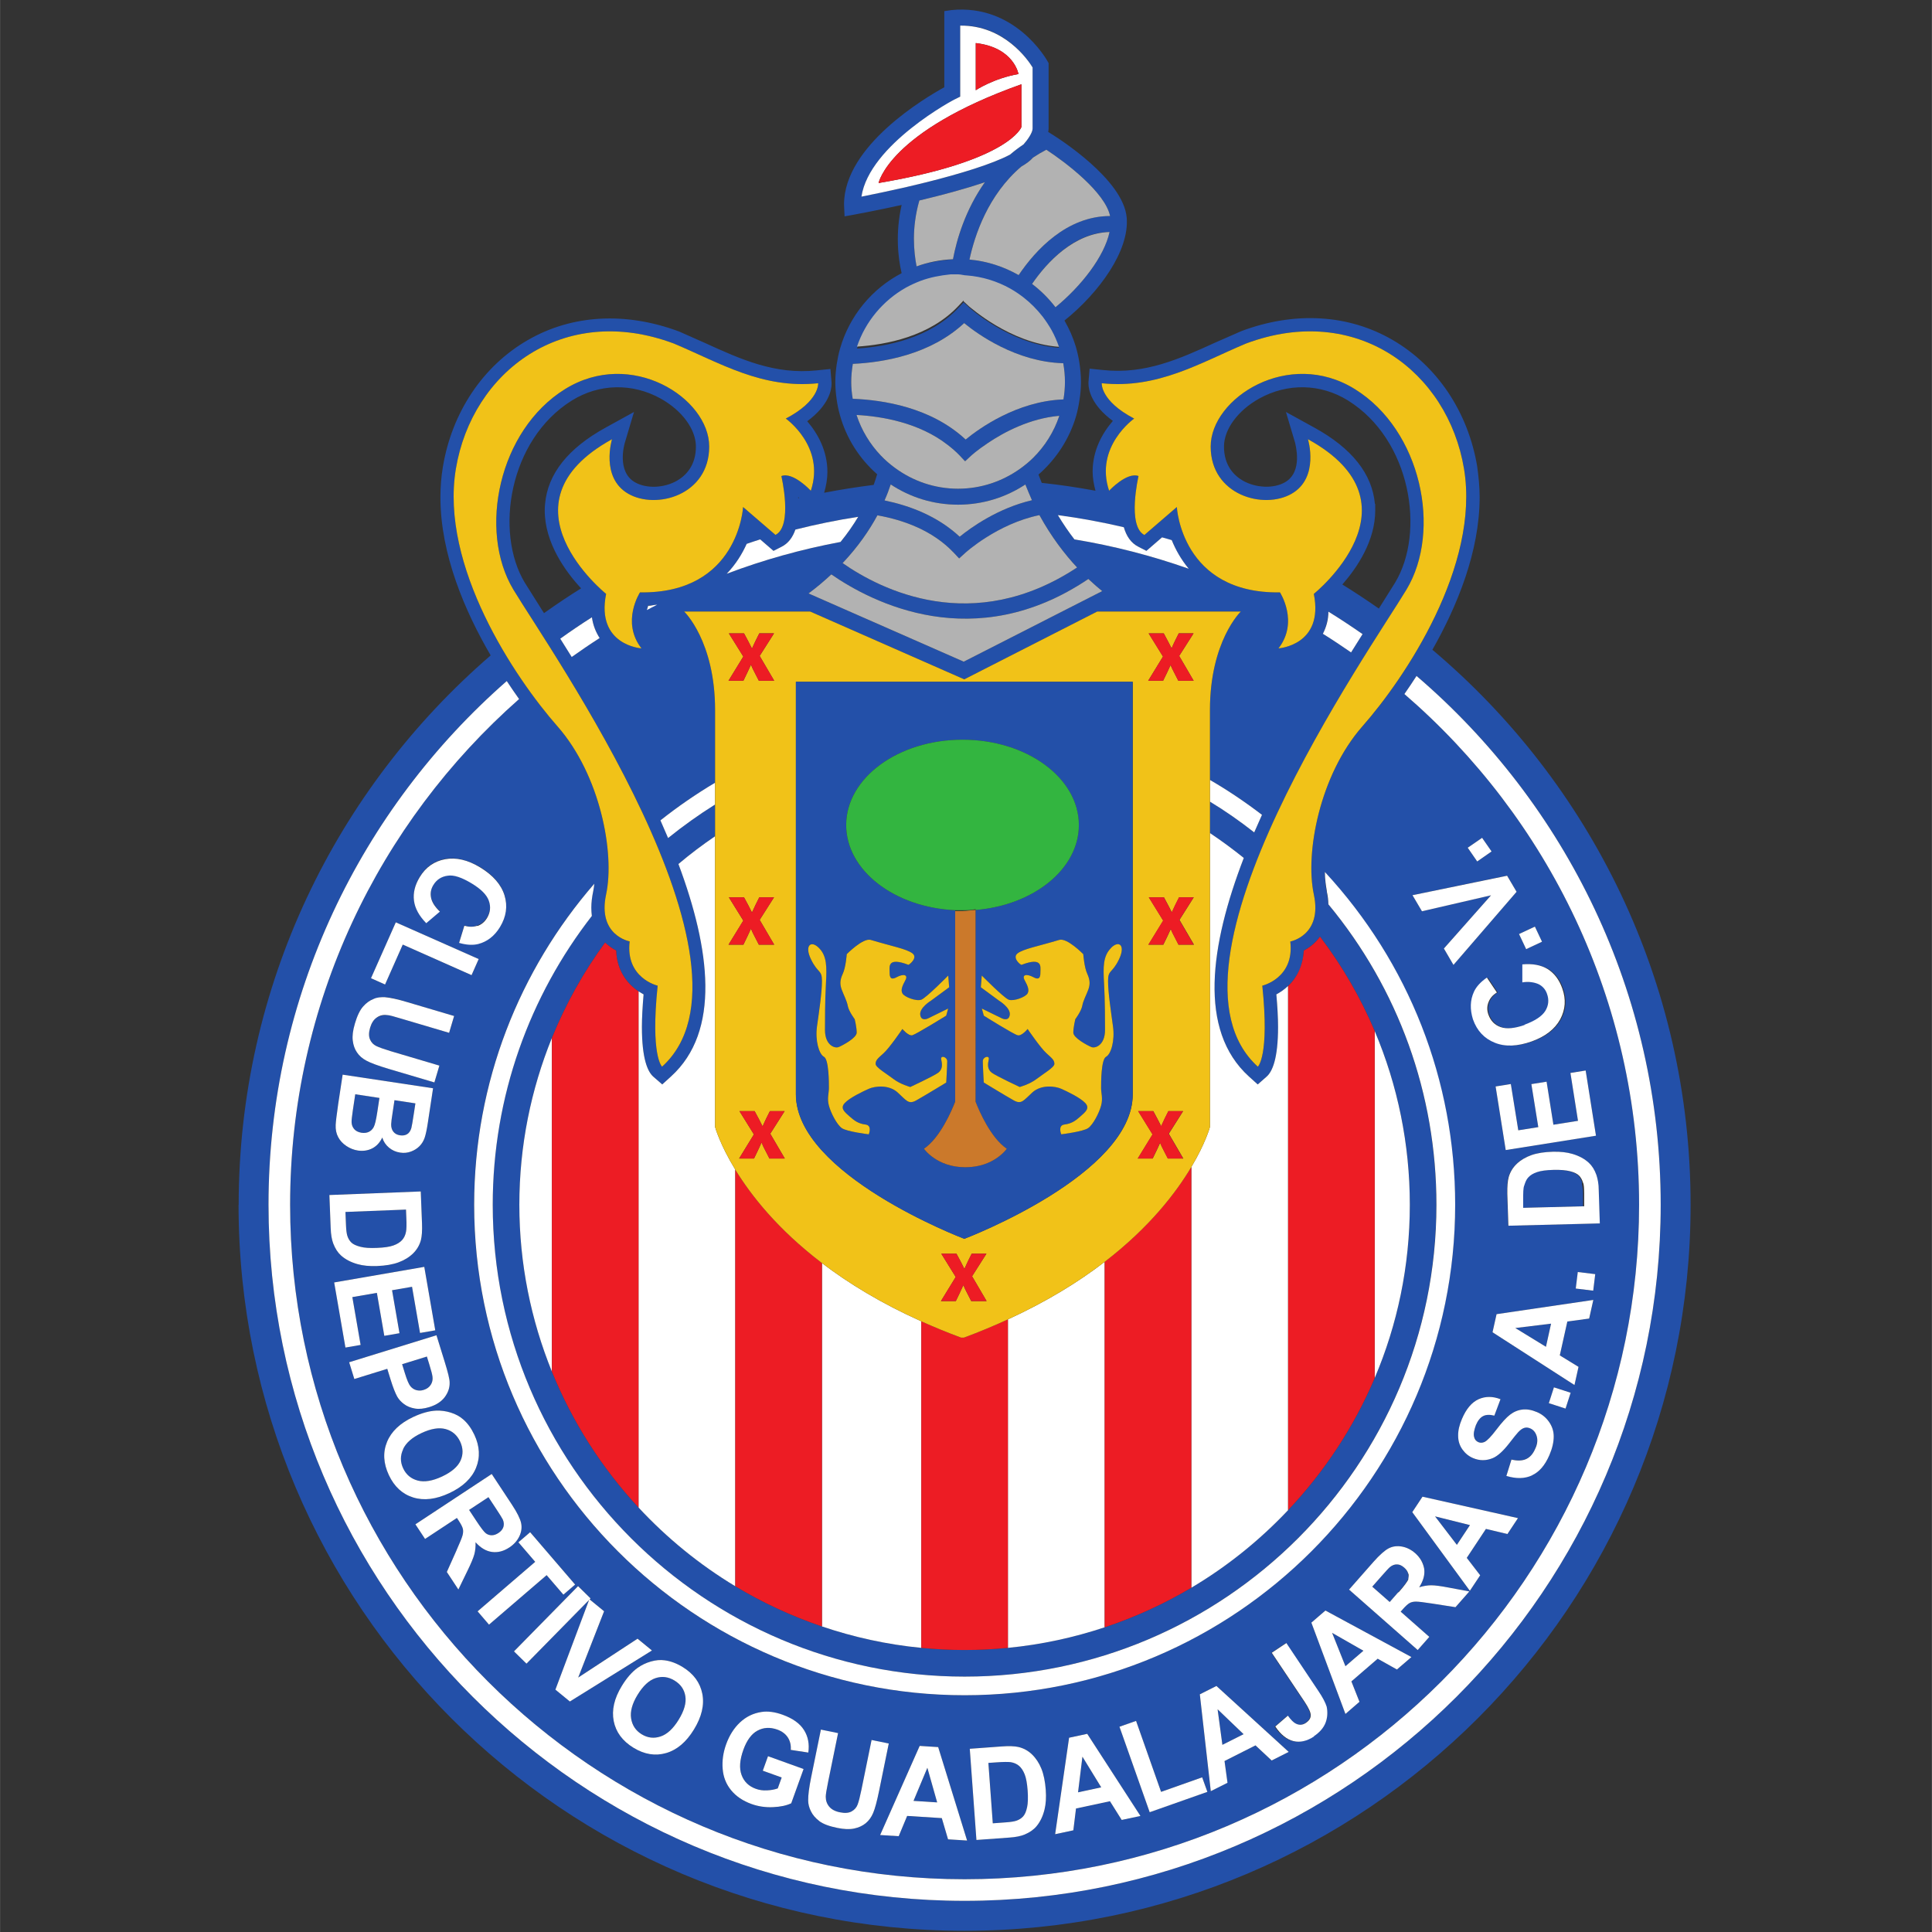 <?xml version="1.0" encoding="UTF-8" standalone="no"?>
<!-- Created with Inkscape (http://www.inkscape.org/) -->

<svg
   xmlns:dc="http://purl.org/dc/elements/1.1/"
   xmlns:cc="http://creativecommons.org/ns#"
   xmlns:rdf="http://www.w3.org/1999/02/22-rdf-syntax-ns#"
   xmlns:svg="http://www.w3.org/2000/svg"
   xmlns="http://www.w3.org/2000/svg"
   xmlns:sodipodi="http://sodipodi.sourceforge.net/DTD/sodipodi-0.dtd"
   xmlns:inkscape="http://www.inkscape.org/namespaces/inkscape"
   width="170"
   height="170"
   viewBox="0 0 44.978 44.981"
   version="1.1"
   id="svg938"
   sodipodi:docname="guadalajara.svg"
   inkscape:version="0.92.3 (2405546, 2018-03-11)">
  <rect x="0" y="0" width="44.978" height="44.981" fill="#333333" stroke="none"/>
  <defs
     id="defs932" />
  <sodipodi:namedview
     id="base"
     pagecolor="#ffffff"
     bordercolor="#666666"
     borderopacity="1.0"
     inkscape:pageopacity="0.0"
     inkscape:pageshadow="2"
     inkscape:zoom="3.9598"
     inkscape:cx="138.33"
     inkscape:cy="53.257"
     inkscape:document-units="mm"
     inkscape:current-layer="layer1"
     showgrid="false"
     units="px"
     inkscape:window-width="1920"
     inkscape:window-height="1027"
     inkscape:window-x="1592"
     inkscape:window-y="-8"
     inkscape:window-maximized="1" />
  <g
     inkscape:label="Capa 1"
     inkscape:groupmode="layer"
     id="layer1"
     transform="translate(0,-252.03)">
    <g
       transform="matrix(0.353,0,0,-0.353,71.088,357.78)"
       inkscape:label="ink_ext_XXXXXX"
       id="g10">
      <g
         inkscape:export-ydpi="96"
         inkscape:export-xdpi="96"
         inkscape:export-filename="/home/maxheadroom/github/practica_sass/iconos/personalizados/guadalajara.png"
         transform="matrix(0.702,0,0,0.702,-198.37,157.24)"
         id="g435">
        <path
           inkscape:connector-curvature="0"
           id="path14"
           style="fill:#2350a9;fill-opacity:1;fill-rule:nonzero;stroke:none;stroke-width:0.1"
           d="m 28.33,86.668 c 0.08,-0.264 0.209,-0.48 0.383,-0.65 0.175,-0.169 0.457,-0.302 0.846,-0.399 0.388,-0.1 0.915,-0.131 1.579,-0.105 0.663,0.03 1.171,0.101 1.521,0.226 0.351,0.126 0.622,0.292 0.814,0.5 0.191,0.208 0.315,0.468 0.374,0.779 0.05,0.231 0.05,0.683 0.03,1.354 l -0.03,0.74 -5.686,-0.223 0.05,-1.229 c 0.02,-0.46 0.06,-0.791 0.121,-0.993" />
        <path
           inkscape:connector-curvature="0"
           id="path16"
           style="fill:#2350a9;fill-opacity:1;fill-rule:nonzero;stroke:none;stroke-width:0.1"
           d="m 132.58,57.611 1.23,1.858 -3.28,0.82 z" />
        <path
           inkscape:connector-curvature="0"
           id="path18"
           style="fill:#2350a9;fill-opacity:1;fill-rule:nonzero;stroke:none;stroke-width:0.1"
           d="m 29.672,96.332 c 0.255,-0.04 0.48,-0.01 0.676,0.08 0.195,0.09 0.35,0.242 0.465,0.451 0.115,0.209 0.228,0.686 0.34,1.426 l 0.199,1.316 -2.272,0.343 -0.227,-1.507 c -0.09,-0.587 -0.128,-0.962 -0.118,-1.127 0.01,-0.248 0.09,-0.462 0.25,-0.642 0.157,-0.18 0.386,-0.292 0.687,-0.338" />
        <path
           inkscape:connector-curvature="0"
           id="path20"
           style="fill:#2350a9;fill-opacity:1;fill-rule:nonzero;stroke:none;stroke-width:0.1"
           d="m 128.01,54.926 c -0.1,0.197 -0.18,0.381 -0.38,0.552 -0.22,0.19 -0.44,0.29 -0.67,0.297 -0.23,0 -0.45,-0.07 -0.66,-0.243 -0.11,-0.09 -0.38,-0.382 -0.82,-0.882 l -0.85,-0.965 1.64,-1.442 0.8,0.915 c 0.53,0.593 0.83,0.987 0.9,1.181 0.1,0.194 0.1,0.39 0,0.587" />
        <path
           inkscape:connector-curvature="0"
           id="path22"
           style="fill:#2350a9;fill-opacity:1;fill-rule:nonzero;stroke:none;stroke-width:0.1"
           d="m 41.349,58.699 c 0.167,-0.125 0.353,-0.187 0.557,-0.185 0.205,0 0.415,0.07 0.63,0.214 0.241,0.16 0.396,0.35 0.464,0.57 0.07,0.22 0.05,0.454 -0.06,0.703 -0.06,0.122 -0.27,0.462 -0.637,1.02 l -0.708,1.073 -1.819,-1.2 0.671,-1.017 c 0.435,-0.659 0.736,-1.052 0.903,-1.178" />
        <path
           inkscape:connector-curvature="0"
           id="path24"
           style="fill:#2350a9;fill-opacity:1;fill-rule:nonzero;stroke:none;stroke-width:0.1"
           d="m 33.286,96.09 c 0.263,-0.04 0.486,0 0.672,0.109 0.185,0.113 0.315,0.303 0.391,0.57 0.04,0.158 0.124,0.621 0.24,1.387 l 0.142,0.936 -1.965,0.298 -0.161,-1.068 c -0.1,-0.635 -0.147,-1.031 -0.151,-1.188 0,-0.284 0.06,-0.519 0.205,-0.704 0.144,-0.185 0.353,-0.298 0.627,-0.34" />
        <path
           inkscape:connector-curvature="0"
           id="path26"
           style="fill:#2350a9;fill-opacity:1;fill-rule:nonzero;stroke:none;stroke-width:0.1"
           d="m 91.974,36.053 c -0.137,0.345 -0.312,0.611 -0.527,0.796 -0.215,0.183 -0.477,0.299 -0.79,0.348 -0.233,0.04 -0.684,0.03 -1.354,-0.02 l -0.739,-0.05 0.414,-5.675 1.227,0.09 c 0.459,0.03 0.788,0.08 0.988,0.154 0.261,0.09 0.473,0.224 0.637,0.405 0.163,0.181 0.286,0.466 0.369,0.858 0.08,0.392 0.101,0.919 0.05,1.581 -0.05,0.662 -0.141,1.167 -0.278,1.514" />
        <path
           inkscape:connector-curvature="0"
           id="path28"
           style="fill:#2350a9;fill-opacity:1;fill-rule:nonzero;stroke:none;stroke-width:0.1"
           d="m 140.95,76.221 0.48,2.173 -3.36,-0.41 z" />
        <path
           inkscape:connector-curvature="0"
           id="path30"
           style="fill:#2350a9;fill-opacity:1;fill-rule:nonzero;stroke:none;stroke-width:0.1"
           d="M 96.989,34.363 99.166,34.83 97.4,37.711 Z" />
        <path
           inkscape:connector-curvature="0"
           id="path32"
           style="fill:#2350a9;fill-opacity:1;fill-rule:nonzero;stroke:none;stroke-width:0.1"
           d="m 110.55,38.823 1.99,1.003 -2.44,2.339 z" />
        <path
           inkscape:connector-curvature="0"
           id="path34"
           style="fill:#2350a9;fill-opacity:1;fill-rule:nonzero;stroke:none;stroke-width:0.1"
           d="m 144.36,91.648 c -0.1,0.265 -0.2,0.484 -0.37,0.656 -0.17,0.172 -0.45,0.308 -0.84,0.41 -0.39,0.101 -0.92,0.145 -1.58,0.128 -0.66,-0.02 -1.17,-0.09 -1.52,-0.206 -0.36,-0.12 -0.63,-0.283 -0.82,-0.488 -0.2,-0.207 -0.33,-0.463 -0.39,-0.773 -0.1,-0.232 -0.1,-0.684 -0.1,-1.356 v -0.74 l 5.69,0.145 v 1.23 c 0,0.459 -0.1,0.791 -0.11,0.994" />
        <path
           inkscape:connector-curvature="0"
           id="path36"
           style="fill:#2350a9;fill-opacity:1;fill-rule:nonzero;stroke:none;stroke-width:0.1"
           d="M 82.831,36.669 81.53,33.558 83.752,33.416 Z" />
        <path
           inkscape:connector-curvature="0"
           id="path38"
           style="fill:#2350a9;fill-opacity:1;fill-rule:nonzero;stroke:none;stroke-width:0.1"
           d="m 34.941,63.656 c 0.629,-0.17 1.395,-0.04 2.297,0.38 0.89,0.419 1.468,0.916 1.732,1.493 0.264,0.578 0.251,1.174 -0.04,1.789 -0.289,0.614 -0.744,1.005 -1.364,1.173 -0.621,0.168 -1.378,0.04 -2.272,-0.378 -0.881,-0.414 -1.457,-0.92 -1.729,-1.519 -0.273,-0.6 -0.27,-1.197 0,-1.792 0.28,-0.595 0.733,-0.977 1.364,-1.146" />
        <path
           inkscape:connector-curvature="0"
           id="path40"
           style="fill:#2350a9;fill-opacity:1;fill-rule:nonzero;stroke:none;stroke-width:0.1"
           d="m 34.262,72.518 c 0.15,-0.183 0.335,-0.305 0.554,-0.368 0.22,-0.06 0.451,-0.06 0.694,0.02 0.298,0.09 0.518,0.252 0.661,0.478 0.143,0.227 0.198,0.475 0.168,0.746 -0.02,0.199 -0.119,0.583 -0.294,1.149 l -0.236,0.761 -2.327,-0.72 0.266,-0.861 c 0.192,-0.621 0.363,-1.023 0.514,-1.205" />
        <path
           inkscape:connector-curvature="0"
           id="path42"
           style="fill:#2350a9;fill-opacity:1;fill-rule:nonzero;stroke:none;stroke-width:0.1"
           d="m 122.11,46.211 1.69,1.454 -2.94,1.679 z" />
        <path
           inkscape:connector-curvature="0"
           id="path44"
           style="fill:#2350a9;fill-opacity:1;fill-rule:nonzero;stroke:none;stroke-width:0.1"
           d="m 55.992,39.815 c 0.56,-0.342 1.15,-0.412 1.769,-0.206 0.62,0.205 1.189,0.732 1.709,1.581 0.514,0.839 0.721,1.573 0.624,2.2 -0.1,0.628 -0.435,1.118 -1.014,1.472 -0.58,0.355 -1.175,0.431 -1.785,0.23 -0.611,-0.201 -1.174,-0.723 -1.689,-1.565 -0.508,-0.83 -0.71,-1.57 -0.608,-2.221 0.102,-0.65 0.434,-1.148 0.994,-1.491" />
        <path
           inkscape:connector-curvature="0"
           id="path46"
           style="fill:#2350a9;fill-opacity:1;fill-rule:nonzero;stroke:none;stroke-width:0.1"
           d="m 18.116,89.565 c 0,-37.674 30.54,-68.212 68.213,-68.212 37.671,0 68.211,30.538 68.211,68.212 0,20.925 -9.43,39.635 -24.26,52.145 2.31,4.07 4.44,9.2 4.44,14.35 0,0.96 -0.1,1.92 -0.23,2.87 -0.86,5.13 -3.76,9.46 -7.97,11.9 -4.15,2.4 -9.19,2.69 -14.18,0.82 0,0 -2.44,-1.07 -2.44,-1.07 -3.4,-1.55 -6.61,-3.01 -10.555,-2.59 l -1.271,0.13 -0.106,-1.27 c 0,0 0,-0.1 0,-0.14 0,-0.53 0.236,-1.99 2.292,-3.5 -0.982,-1.13 -1.901,-2.76 -1.901,-4.76 0,-0.57 0.1,-1.17 0.267,-1.8 -1.665,0.31 -3.346,0.56 -5.049,0.74 -0.103,0.26 -0.208,0.52 -0.303,0.78 1.659,1.45 2.909,3.35 3.54,5.52 0.13,0.48 0.239,0.98 0.309,1.49 0.09,0.55 0.14,1.12 0.14,1.7 0,0.62 -0.06,1.22 -0.149,1.81 -0.08,0.51 -0.191,1 -0.33,1.48 -0.26,0.87 -0.621,1.69 -1.071,2.47 3.271,2.63 6.107,6.56 5.847,9.66 -0.3,3.6 -6.437,7.48 -7.137,7.91 l -0.24,0.15 c 0.02,0.11 0.04,0.21 0.04,0.32 v 6.15 l -0.1,0.17 c -0.12,0.22 -3.07,5.4 -9.03,4.81 l -0.67,-0.1 c 0,0 0,-6.37 0,-7.15 -1.76,-0.97 -9.42,-5.48 -9.42,-11 0,-0.1 0,-0.18 0.01,-0.28 l 0.04,-0.85 0.84,0.15 c 0.5,0.1 2.28,0.42 4.52,0.92 -0.59,-2.63 -0.35,-4.9 0,-6.41 -2.78,-1.45 -4.9,-4 -5.78,-7.07 -0.14,-0.48 -0.24,-0.98 -0.32,-1.49 -0.08,-0.55 -0.13,-1.11 -0.13,-1.68 0,-0.54 0.05,-1.06 0.12,-1.58 0.07,-0.51 0.17,-1.01 0.31,-1.5 0.6,-2.19 1.84,-4.11 3.5,-5.57 -0.09,-0.3 -0.196,-0.64 -0.326,-1 -1.568,-0.2 -3.122,-0.44 -4.654,-0.74 0.201,0.68 0.306,1.34 0.306,1.96 0,2 -0.92,3.63 -1.898,4.76 2.053,1.51 2.289,2.97 2.289,3.5 0,0.1 0,0.1 0,0.14 l -0.106,1.27 -1.271,-0.13 c -3.949,-0.42 -7.157,1.04 -10.554,2.59 l -2.391,1.06 c -5.043,1.88 -10.079,1.59 -14.226,-0.81 -4.21,-2.43 -7.114,-6.77 -7.969,-11.9 -0.159,-0.95 -0.232,-1.91 -0.232,-2.86 0,-5.37 2.305,-10.72 4.722,-14.86 -14.492,-12.51 -23.677,-31 -23.677,-51.645 z m 81.79,67.085 c -1.384,4.15 2.354,6.78 2.354,6.78 -3.184,1.66 -3.046,3.32 -3.046,3.32 5.256,-0.56 9.266,1.93 13.556,3.73 10.38,3.88 18.96,-2.63 20.48,-11.76 1.53,-9.13 -5.53,-19.65 -9.54,-24.21 -4.02,-4.57 -5.4,-11.9 -4.57,-15.78 0.83,-3.87 -2.21,-4.42 -2.21,-4.42 0.41,-3.46 -2.63,-4.16 -2.63,-4.16 0.69,-6.64 -0.42,-7.61 -0.42,-7.61 -10.38,9.41 10.66,39.3 13.98,44.83 3.32,5.54 1.38,14.95 -4.85,18.82 -6.22,3.88 -13.56,-0.83 -13.56,-5.39 0,-4.57 4.98,-5.95 7.61,-4.43 2.63,1.52 1.53,5.12 1.53,5.12 11.06,-6.09 0.55,-14.53 0.55,-14.53 0.97,-4.84 -3.32,-5.12 -3.32,-5.12 1.94,2.49 0.14,5.26 0.14,5.26 -9.27,-0.14 -9.69,8.02 -9.69,8.02 l -3.04,-2.62 c -1.66,0.83 -0.56,5.53 -0.56,5.53 -1.1,0.42 -2.764,-1.38 -2.764,-1.38 z m 37.394,-36.16 0.89,-1.52 -5.93,-6.87 -0.9,1.54 4.43,5 -6.49,-1.5 -0.89,1.51 z m -3.7,2.62 1.35,0.93 0.89,-1.28 -1.35,-0.94 z m 7.53,-13.73 c -0.14,0.41 -0.41,0.72 -0.79,0.91 -0.38,0.2 -0.9,0.26 -1.53,0.18 v 1.68 c 0.96,0.1 1.76,-0.1 2.38,-0.44 0.62,-0.39 1.08,-0.99 1.37,-1.81 0.37,-1.02 0.3,-1.99 -0.19,-2.91 -0.5,-0.92 -1.39,-1.61 -2.66,-2.07 -1.35,-0.48 -2.51,-0.53 -3.49,-0.13 -0.98,0.39 -1.67,1.12 -2.05,2.2 -0.34,0.94 -0.32,1.8 0.1,2.6 0.22,0.47 0.62,0.91 1.21,1.32 l 0.94,-1.39 c -0.39,-0.25 -0.65,-0.55 -0.79,-0.93 -0.14,-0.37 -0.14,-0.77 0,-1.18 0.21,-0.57 0.59,-0.95 1.14,-1.15 0.56,-0.2 1.32,-0.13 2.29,0.22 1.02,0.36 1.68,0.8 1.99,1.3 0.31,0.51 0.37,1.04 0.16,1.6 z m -2.71,5.62 1.49,0.7 0.67,-1.42 -1.49,-0.7 z m 4.83,-13.04 1.43,0.22 0.97,-6.127 -8.48,-1.348 -0.95,5.975 1.43,0.23 0.7,-4.349 1.88,0.298 -0.65,4.041 1.43,0.23 0.64,-4.044 2.31,0.366 z m 0.76,-27.625 -0.38,-1.707 -7.7,4.958 0.38,1.701 9.09,1.337 -0.38,-1.75 -2.06,-0.275 -0.71,-3.185 z m -9.24,-19.582 -0.97,-1.458 -5.41,7.39 0.96,1.453 8.97,-2.014 -0.99,-1.495 -2.02,0.482 -1.8,-2.72 z m -4.78,-5.786 -1.09,-1.236 -6.45,5.677 2.29,2.603 c 0.58,0.654 1.06,1.079 1.43,1.273 0.38,0.195 0.8,0.251 1.25,0.168 0.45,-0.08 0.87,-0.292 1.25,-0.627 0.48,-0.427 0.77,-0.913 0.84,-1.46 0.1,-0.549 -0.1,-1.127 -0.47,-1.737 0.4,0.123 0.78,0.185 1.13,0.186 0.35,10e-4 0.9,-0.07 1.66,-0.218 l 1.92,-0.36 -1.3,-1.479 -2.19,0.342 c -0.78,0.124 -1.29,0.184 -1.53,0.182 -0.23,0 -0.43,-0.05 -0.59,-0.134 -0.16,-0.09 -0.37,-0.275 -0.62,-0.559 l -0.22,-0.251 z m -6.56,-6.1 -1.32,-1.141 -3.2,8.579 1.32,1.138 8.08,-4.371 -1.35,-1.17 -1.82,1.012 -2.47,-2.13 z m -12.41,-7.609 -1.56,-0.787 -1.03,9.099 1.56,0.785 6.79,-6.195 -1.6,-0.807 -1.52,1.42 -2.91,-1.47 z m -10.14,5.267 1.56,0.548 2.35,-6.667 3.86,1.365 0.49,-1.365 -5.42,-1.913 z m 1.96,-8.383 -1.75,-0.375 -1.104,1.758 -3.189,-0.682 -0.251,-2.05 -1.709,-0.365 1.31,9.064 1.705,0.365 z m 12.64,8.407 1.18,1.019 c 0.29,-0.399 0.54,-0.65 0.76,-0.753 0.32,-0.157 0.63,-0.134 0.93,0.07 0.3,0.204 0.46,0.44 0.46,0.709 0,0.267 -0.19,0.69 -0.57,1.269 l -3.09,4.613 1.37,0.913 3.02,-4.521 c 0.4,-0.591 0.65,-1.078 0.77,-1.462 0.14,-0.504 0.12,-1 -0.1,-1.484 -0.18,-0.485 -0.55,-0.919 -1.12,-1.301 -0.67,-0.447 -1.32,-0.594 -1.94,-0.442 -0.63,0.153 -1.2,0.61 -1.71,1.372 z m 21.75,23.553 0.48,1.537 c 0.56,-0.134 1.02,-0.118 1.38,0.05 0.36,0.166 0.64,0.479 0.84,0.94 0.21,0.487 0.25,0.901 0.14,1.241 -0.11,0.341 -0.31,0.574 -0.6,0.699 -0.19,0.08 -0.37,0.09 -0.54,0.05 -0.18,-0.05 -0.37,-0.18 -0.58,-0.398 -0.14,-0.149 -0.43,-0.505 -0.86,-1.065 -0.56,-0.72 -1.07,-1.179 -1.52,-1.373 -0.63,-0.275 -1.26,-0.278 -1.88,-0.01 -0.4,0.171 -0.73,0.441 -0.99,0.807 -0.26,0.367 -0.39,0.793 -0.4,1.28 0,0.485 0.11,1.016 0.36,1.593 0.4,0.941 0.92,1.557 1.56,1.846 0.64,0.29 1.32,0.291 2.06,0 l -0.58,-1.544 c -0.43,0.11 -0.78,0.09 -1.05,-0.04 -0.27,-0.137 -0.5,-0.419 -0.68,-0.845 -0.19,-0.44 -0.24,-0.825 -0.16,-1.155 0.1,-0.213 0.19,-0.363 0.39,-0.451 0.19,-0.08 0.38,-0.07 0.58,0.02 0.25,0.119 0.62,0.508 1.12,1.166 0.5,0.659 0.92,1.123 1.27,1.391 0.35,0.269 0.73,0.431 1.16,0.485 0.42,0.05 0.88,-0.03 1.38,-0.239 0.46,-0.194 0.83,-0.495 1.12,-0.903 0.29,-0.408 0.44,-0.871 0.45,-1.39 0,-0.519 -0.13,-1.104 -0.41,-1.756 -0.41,-0.947 -0.95,-1.577 -1.63,-1.887 -0.68,-0.311 -1.48,-0.326 -2.41,-0.05 z m 3.99,6.823 0.49,1.487 1.56,-0.508 -0.48,-1.488 z m 4.17,10.569 -1.63,0.201 0.19,1.552 1.63,-0.2 z m -7.99,6.102 -0.1,3.011 c 0,0.678 0,1.198 0.13,1.557 0.14,0.482 0.39,0.899 0.76,1.25 0.37,0.351 0.83,0.622 1.37,0.815 0.54,0.191 1.22,0.298 2.02,0.318 0.71,0.02 1.32,-0.05 1.84,-0.205 0.63,-0.188 1.14,-0.466 1.54,-0.835 0.3,-0.278 0.54,-0.658 0.71,-1.141 0.13,-0.36 0.21,-0.844 0.22,-1.453 l 0.1,-3.1 z m -4.99,1.969 c 0,-25.409 -20.67,-46.081 -46.081,-46.081 -25.409,0 -46.082,20.672 -46.082,46.081 0,11.535 4.266,22.075 11.289,30.165 -0.03,-0.25 -0.06,-0.51 -0.109,-0.73 -0.115,-0.54 -0.173,-1.05 -0.173,-1.53 0,-0.27 0.02,-0.52 0.05,-0.77 -5.828,-7.5 -9.312,-16.918 -9.312,-27.135 0,-24.444 19.887,-44.331 44.332,-44.331 24.436,0 44.326,19.887 44.326,44.331 0,10.426 -3.58,20.295 -10.15,28.225 0,0.39 -0.1,0.79 -0.15,1.21 -0.11,0.52 -0.17,1.15 -0.19,1.83 7.9,-8.54 12.24,-19.57 12.24,-31.265 z M 93.839,32.746 C 93.681,32.107 93.427,31.582 93.078,31.168 92.815,30.855 92.447,30.6 91.973,30.4 91.619,30.253 91.139,30.157 90.532,30.113 l -3.091,-0.225 -0.625,8.567 3.002,0.22 c 0.678,0.05 1.198,0.03 1.561,-0.05 0.488,-0.113 0.916,-0.346 1.284,-0.699 0.368,-0.352 0.661,-0.797 0.879,-1.331 0.217,-0.534 0.355,-1.203 0.414,-2.006 0.05,-0.705 0.01,-1.319 -0.117,-1.841 z m -28.463,3.238 c 0.232,-0.625 0.676,-1.056 1.333,-1.293 0.325,-0.117 0.674,-0.166 1.049,-0.15 0.375,0.02 0.714,0.08 1.017,0.185 l 0.369,1.025 -1.775,0.64 0.49,1.361 3.342,-1.204 -1.16,-3.22 c -0.444,-0.213 -1.019,-0.335 -1.726,-0.364 -0.708,-0.03 -1.377,0.07 -2.009,0.297 -0.804,0.29 -1.44,0.72 -1.909,1.289 -0.469,0.569 -0.735,1.238 -0.797,2.007 -0.06,0.767 0.05,1.539 0.325,2.314 0.303,0.842 0.74,1.529 1.311,2.063 0.572,0.533 1.243,0.858 2.014,0.974 0.59,0.09 1.25,0 1.984,-0.26 0.953,-0.344 1.622,-0.823 2.006,-1.437 0.385,-0.613 0.52,-1.319 0.406,-2.117 l -1.649,0.252 c 0.03,0.435 -0.06,0.822 -0.271,1.16 -0.216,0.337 -0.548,0.586 -0.994,0.747 -0.678,0.244 -1.298,0.212 -1.861,-0.1 -0.562,-0.307 -1.004,-0.906 -1.325,-1.796 -0.346,-0.959 -0.402,-1.75 -0.17,-2.377 z m 6.535,-0.222 0.917,4.489 1.615,-0.33 -0.931,-4.559 c -0.148,-0.723 -0.223,-1.196 -0.227,-1.419 -10e-4,-0.358 0.107,-0.668 0.324,-0.929 0.218,-0.262 0.552,-0.44 1.003,-0.532 0.458,-0.09 0.824,-0.06 1.097,0.08 0.273,0.15 0.462,0.364 0.568,0.641 0.106,0.277 0.227,0.749 0.363,1.415 l 0.95,4.657 1.615,-0.331 -0.902,-4.419 c -0.207,-1.011 -0.396,-1.716 -0.569,-2.116 -0.172,-0.399 -0.405,-0.719 -0.698,-0.958 -0.294,-0.238 -0.654,-0.403 -1.081,-0.494 -0.428,-0.09 -0.958,-0.07 -1.591,0.06 -0.763,0.155 -1.324,0.366 -1.68,0.632 -0.357,0.267 -0.62,0.572 -0.788,0.915 -0.169,0.343 -0.256,0.685 -0.262,1.026 0,0.503 0.08,1.226 0.277,2.168 z m 10.198,2.961 1.738,-0.111 2.717,-8.779 -1.789,0.113 -0.587,1.993 -3.255,0.206 -0.795,-1.905 -1.744,0.111 z m -36.939,7.732 -1.175,1.154 6.021,6.129 1.175,-1.154 -0.09,-0.09 1.36,-1.117 -2.432,-6.227 5.576,3.651 1.353,-1.108 -7.707,-4.791 -1.361,1.116 3.164,8.427 z m -5.979,12.661 c -0.04,0.181 -0.169,0.43 -0.376,0.745 l -0.184,0.28 -2.993,-1.974 -0.907,1.375 7.169,4.727 1.909,-2.894 c 0.48,-0.729 0.764,-1.3 0.853,-1.715 0.09,-0.414 0.03,-0.829 -0.165,-1.245 -0.199,-0.415 -0.51,-0.763 -0.933,-1.042 -0.539,-0.354 -1.082,-0.497 -1.63,-0.428 -0.549,0.07 -1.066,0.373 -1.551,0.911 0.01,-0.418 -0.03,-0.796 -0.116,-1.133 -0.09,-0.338 -0.307,-0.855 -0.648,-1.551 l -0.85,-1.754 -1.085,1.646 0.905,2.022 c 0.324,0.721 0.517,1.194 0.575,1.42 0.06,0.226 0.07,0.429 0.03,0.61 z m 2.442,59.034 c -0.195,0.55 -0.73,1.1 -1.604,1.63 -0.929,0.56 -1.686,0.81 -2.273,0.73 -0.586,-0.1 -1.034,-0.37 -1.342,-0.88 -0.227,-0.38 -0.297,-0.77 -0.21,-1.2 0.09,-0.42 0.363,-0.85 0.829,-1.29 l -1.284,-1.09 c -0.675,0.69 -1.058,1.4 -1.152,2.12 -0.09,0.73 0.09,1.46 0.541,2.21 0.562,0.93 1.358,1.49 2.385,1.68 1.029,0.19 2.121,-0.1 3.276,-0.76 1.222,-0.74 1.989,-1.62 2.302,-2.63 0.312,-1.01 0.171,-2 -0.421,-2.98 -0.518,-0.85 -1.204,-1.38 -2.059,-1.6 -0.506,-0.12 -1.101,-0.1 -1.785,0.11 l 0.495,1.61 c 0.431,-0.15 0.836,-0.16 1.215,0 0.379,0.13 0.683,0.38 0.91,0.75 0.314,0.52 0.373,1.06 0.177,1.62 z m -0.957,-5.5 -0.669,-1.51 -6.464,2.87 -1.662,-3.75 -1.323,0.59 2.331,5.25 z M 30.8,108.9 c 0.357,0.14 0.706,0.19 1.045,0.17 0.502,0 1.214,-0.19 2.135,-0.47 l 4.391,-1.3 -0.47,-1.58 -4.458,1.32 c -0.708,0.21 -1.172,0.33 -1.394,0.36 -0.357,0 -0.676,-0.1 -0.955,-0.25 -0.28,-0.19 -0.485,-0.51 -0.616,-0.95 -0.134,-0.45 -0.138,-0.81 -0.01,-1.1 0.125,-0.28 0.321,-0.49 0.588,-0.62 0.267,-0.13 0.726,-0.29 1.378,-0.49 l 4.553,-1.35 -0.469,-1.58 -4.324,1.29 c -0.988,0.29 -1.674,0.54 -2.056,0.75 -0.383,0.2 -0.68,0.46 -0.893,0.78 -0.213,0.31 -0.345,0.68 -0.397,1.12 -0.05,0.43 0.01,0.96 0.198,1.58 0.222,0.74 0.482,1.28 0.777,1.62 0.297,0.33 0.623,0.56 0.98,0.7 z m 5.591,-8.39 -0.489,-3.228 c -0.1,-0.638 -0.196,-1.11 -0.299,-1.416 -0.104,-0.304 -0.263,-0.568 -0.478,-0.789 -0.216,-0.22 -0.483,-0.392 -0.803,-0.512 -0.321,-0.12 -0.665,-0.153 -1.032,-0.1 -0.398,0.06 -0.747,0.217 -1.049,0.471 -0.301,0.254 -0.509,0.568 -0.622,0.942 -0.225,-0.47 -0.539,-0.809 -0.942,-1.018 -0.404,-0.209 -0.85,-0.277 -1.341,-0.203 -0.386,0.06 -0.749,0.201 -1.088,0.427 -0.339,0.225 -0.596,0.503 -0.769,0.831 -0.174,0.329 -0.253,0.713 -0.238,1.154 0.01,0.276 0.09,0.934 0.24,1.974 l 0.415,2.747 z m -1.157,-9.694 0.118,-3.009 c 0.03,-0.678 0,-1.198 -0.103,-1.558 -0.13,-0.484 -0.377,-0.904 -0.742,-1.261 -0.365,-0.355 -0.819,-0.632 -1.36,-0.832 -0.542,-0.2 -1.215,-0.315 -2.019,-0.347 -0.706,-0.03 -1.319,0.03 -1.837,0.179 -0.632,0.179 -1.149,0.451 -1.551,0.814 -0.303,0.273 -0.547,0.65 -0.73,1.13 -0.135,0.358 -0.215,0.841 -0.238,1.45 L 26.65,90.48 Z m 0.332,-7.085 1.032,-5.962 -1.432,-0.248 -0.751,4.338 -1.877,-0.324 0.698,-4.037 -1.426,-0.247 -0.698,4.037 -2.305,-0.398 0.777,-4.493 -1.426,-0.247 -1.058,6.117 z m 1.145,-6.424 0.781,-2.526 c 0.296,-0.957 0.448,-1.593 0.455,-1.91 0.02,-0.484 -0.136,-0.941 -0.455,-1.37 -0.32,-0.429 -0.805,-0.744 -1.458,-0.946 -0.504,-0.157 -0.954,-0.2 -1.351,-0.133 -0.397,0.07 -0.735,0.205 -1.013,0.412 -0.279,0.207 -0.493,0.439 -0.642,0.696 -0.194,0.352 -0.402,0.884 -0.623,1.596 l -0.317,1.026 -3.095,-0.957 -0.487,1.574 z M 32.065,67.284 c 0.401,0.98 1.22,1.76 2.457,2.341 0.792,0.372 1.509,0.572 2.152,0.599 0.475,0.02 0.938,-0.04 1.389,-0.188 0.451,-0.142 0.834,-0.351 1.148,-0.626 0.422,-0.363 0.773,-0.846 1.056,-1.447 0.511,-1.089 0.565,-2.127 0.161,-3.114 -0.403,-0.986 -1.238,-1.777 -2.503,-2.372 -1.255,-0.589 -2.389,-0.727 -3.403,-0.411 -1.013,0.316 -1.775,1.016 -2.284,2.101 -0.516,1.099 -0.574,2.138 -0.173,3.117 z m 13.921,-11.266 -1.577,1.836 1.102,0.947 4.226,-4.92 -1.102,-0.946 -1.575,1.833 -5.413,-4.651 -1.073,1.25 z m 8.141,-11.656 c 0.456,0.747 0.945,1.308 1.467,1.685 0.387,0.276 0.807,0.478 1.263,0.607 0.455,0.129 0.89,0.166 1.304,0.11 0.552,-0.07 1.111,-0.282 1.677,-0.628 1.026,-0.628 1.643,-1.465 1.849,-2.511 0.206,-1.047 -0.06,-2.166 -0.786,-3.359 -0.723,-1.182 -1.594,-1.921 -2.614,-2.215 -1.02,-0.294 -2.041,-0.128 -3.064,0.497 -1.035,0.634 -1.655,1.47 -1.86,2.508 -0.204,1.038 0.05,2.14 0.764,3.306 z m 2.957,57.238 0.838,-0.73 0.825,0.75 c 4.676,4.24 3.695,11.95 0.696,19.96 1.102,0.93 2.25,1.8 3.445,2.62 0,1.02 0,2.01 0,2.97 -1.537,-0.96 -3.013,-2.02 -4.417,-3.15 -0.233,0.55 -0.473,1.1 -0.719,1.66 1.627,1.29 3.341,2.47 5.136,3.54 0,3.03 0,5.47 0,6.81 0,6.5 -2.906,9.27 -2.906,9.27 h 11.841 l 14.475,-6.37 12.489,6.37 h 13.493 c 0,0 -2.9,-2.77 -2.9,-9.27 0,-1.3 0,-3.64 0,-6.55 1.69,-0.98 3.32,-2.08 4.89,-3.28 -0.25,-0.55 -0.49,-1.1 -0.73,-1.65 -1.34,1.05 -2.72,2.02 -4.16,2.9 0,-0.95 0,-1.94 0,-2.96 1.09,-0.73 2.15,-1.51 3.18,-2.34 -3.16,-8.21 -4.31,-16.19 0.48,-20.53 l 0.83,-0.75 0.83,0.73 c 0.54,0.47 1.08,1.68 1.08,4.68 0,0.85 -0.1,1.89 -0.16,3.05 0.37,0.19 0.75,0.46 1.1,0.79 0.78,0.73 1.42,1.81 1.47,3.33 0.49,0.25 1.07,0.66 1.53,1.31 2.09,-2.75 3.81,-5.73 5.14,-8.87 2.16,-5.1 3.3,-10.623 3.3,-16.325 0,-5.771 -1.17,-11.272 -3.3,-16.279 -1.96,-4.624 -4.74,-8.817 -8.14,-12.417 -2.67,-2.828 -5.73,-5.287 -9.09,-7.286 -2.55,-1.515 -5.28,-2.765 -8.138,-3.716 -2.905,-0.965 -5.947,-1.627 -9.094,-1.932 -1.339,-0.13 -2.696,-0.201 -4.069,-0.201 -1.373,0 -2.729,0.07 -4.069,0.201 -3.234,0.313 -6.357,1.004 -9.334,2.013 -2.863,0.972 -5.591,2.237 -8.139,3.774 -3.371,2.033 -6.428,4.531 -9.094,7.399 -3.437,3.701 -6.211,8.02 -8.138,12.772 -1.966,4.843 -3.058,10.132 -3.058,15.672 0,5.542 1.092,10.835 3.058,15.675 1.3,3.2 2.982,6.21 4.997,8.96 0.346,-0.33 0.712,-0.58 1.042,-0.75 0.07,-1.92 1.06,-3.14 2.099,-3.83 0.16,-0.11 0.319,-0.21 0.477,-0.29 -0.1,-1.16 -0.158,-2.2 -0.158,-3.05 0,-3 0.538,-4.21 1.072,-4.68 z m -10.543,43.98 -1.537,2.44 c -2.841,4.73 -1.498,13.42 4.432,17.11 2.558,1.59 5.675,1.66 8.339,0.18 2.011,-1.12 3.31,-2.89 3.31,-4.51 0,-1.8 -0.96,-2.73 -1.765,-3.2 -1.229,-0.71 -2.898,-0.77 -3.969,-0.15 -1.725,1 -0.984,3.57 -0.952,3.68 l 0.869,2.92 -2.668,-1.47 c -3.529,-1.94 -5.443,-4.35 -5.688,-7.18 -0.02,-0.2 -0.03,-0.4 -0.03,-0.6 0,-3.07 1.961,-5.75 3.417,-7.32 -1.188,-0.74 -2.348,-1.52 -3.486,-2.33 -0.09,0.14 -0.187,0.29 -0.275,0.43 z m 4.774,-0.82 c 0.102,-0.73 0.353,-1.37 0.726,-1.95 -0.89,-0.57 -1.765,-1.17 -2.624,-1.78 -0.371,0.59 -0.73,1.17 -1.076,1.72 0.972,0.7 1.963,1.37 2.974,2.01 z m 15.811,7.32 c 0.627,-0.54 1.249,-1.08 1.249,-1.08 l 0.746,0.38 c 0.663,0.33 1.069,0.92 1.31,1.62 1.936,0.49 3.902,0.89 5.901,1.2 -0.455,-0.76 -0.997,-1.55 -1.658,-2.36 -3.686,-0.69 -7.261,-1.69 -10.694,-2.99 0.863,0.9 1.463,1.89 1.875,2.81 0.423,0.14 0.843,0.29 1.271,0.42 z m 11.682,3.66 c 0.24,0.54 0.43,1.04 0.58,1.5 1.82,-1.2 3.99,-1.9 6.33,-1.9 2.33,0 4.511,0.7 6.32,1.9 0.2,-0.51 0.41,-1 0.62,-1.48 -3.23,-0.76 -5.76,-2.59 -6.79,-3.43 -2.089,1.95 -4.7,2.92 -7.06,3.41 z m 22.482,-2.52 c 0.23,-0.8 0.65,-1.48 1.38,-1.84 l 0.74,-0.38 c 0,0 0.78,0.67 1.47,1.27 0.3,-0.1 0.61,-0.17 0.91,-0.26 0.35,-0.87 0.86,-1.8 1.6,-2.69 -3.46,1.22 -7.05,2.15 -10.743,2.76 -0.529,0.68 -1.053,1.45 -1.555,2.28 2.101,-0.28 4.168,-0.67 6.198,-1.14 z m 23.59,2.18 c -0.25,2.83 -2.16,5.24 -5.69,7.18 l -2.67,1.47 0.87,-2.92 c 0,-0.11 0.77,-2.68 -0.95,-3.68 -1.07,-0.62 -2.74,-0.55 -3.97,0.15 -0.81,0.47 -1.77,1.4 -1.77,3.2 0,1.62 1.3,3.39 3.31,4.51 2.67,1.48 5.78,1.41 8.34,-0.18 5.93,-3.69 7.28,-12.38 4.43,-17.11 l -1.53,-2.44 v 0 c -1.12,0.78 -2.26,1.54 -3.43,2.26 1.4,1.6 3.09,4.11 3.09,6.96 0,0.2 0,0.4 0,0.6 z m -1.16,-12.22 c -0.35,-0.55 -0.71,-1.12 -1.08,-1.72 -0.87,0.6 -1.75,1.19 -2.65,1.75 0.32,0.62 0.48,1.32 0.52,2.08 1.09,-0.67 2.16,-1.38 3.21,-2.11 z m -49.912,5.61 c 3.82,-2.64 13.45,-7.64 24.15,-0.43 0.5,-0.47 0.94,-0.85 1.3,-1.14 -1.779,-0.91 -12.449,-6.34 -13.01,-6.63 -0.58,0.26 -12.65,5.56 -14.58,6.41 0.79,0.59 1.5,1.19 2.14,1.79 z m 4.33,5.55 c 2.42,-0.43 5.17,-1.4 7.17,-3.51 l 0.51,-0.54 0.55,0.5 c 0.04,0 3.04,2.76 6.991,3.57 1.109,-2.03 2.379,-3.68 3.539,-4.92 -9.81,-6.47 -18.43,-2.1 -22.03,0.41 1.47,1.56 2.52,3.1 3.27,4.49 z m -21.657,-8.89 c 0.04,0.15 0.09,0.31 0.138,0.43 0.286,0 0.555,0 0.826,0.1 -0.322,-0.17 -0.646,-0.32 -0.964,-0.49 z m 38.387,28.44 c -0.63,0.82 -1.37,1.56 -2.2,2.19 1.41,2.06 3.941,4.82 7.28,4.88 -0.49,-2.3 -2.65,-5.08 -5.08,-7.07 z m -0.86,14.8 c 1.84,-1.2 5.53,-4.01 5.99,-6.23 -4.08,0 -7,-3.2 -8.59,-5.55 -1.389,0.79 -2.95,1.31 -4.62,1.46 0.5,2.32 1.75,6.07 4.86,8.73 0.48,0.28 0.86,0.56 1.11,0.85 0.39,0.26 0.81,0.51 1.25,0.74 z m -8.77,-10.29 c -1.19,-0.1 -2.34,-0.28 -3.42,-0.67 -0.14,0.72 -0.25,1.6 -0.25,2.6 0,1.07 0.14,2.29 0.51,3.59 2.03,0.48 4.25,1.07 6.16,1.72 -1.83,-2.58 -2.65,-5.38 -3,-7.24 z m -8.6,5.88 c 0.73,4.89 8.78,9.15 8.87,9.19 l 0.41,0.21 c 0,0 0,5.52 0,6.67 4.12,0.1 6.37,-3.22 6.8,-3.93 0,-0.39 0,-5.74 0,-5.74 0,-0.38 -0.449,-1.04 -0.85,-1.49 -0.45,-0.3 -0.87,-0.62 -1.27,-0.96 -1.65,-0.88 -4.71,-1.81 -7.91,-2.61 -0.6,-0.15 -1.19,-0.29 -1.79,-0.43 -1.49,-0.34 -2.95,-0.65 -4.26,-0.91 z m 4.19,-8.63 c 0.44,0.24 0.9,0.45 1.37,0.63 0.89,0.33 1.831,0.54 2.82,0.61 0.23,0 0.46,0 0.7,0 0.28,0 0.55,0 0.811,-0.1 1.469,-0.11 2.859,-0.55 4.08,-1.23 0.439,-0.25 0.859,-0.53 1.259,-0.84 0.68,-0.53 1.28,-1.14 1.81,-1.82 0.301,-0.4 0.58,-0.82 0.83,-1.26 0.271,-0.49 0.5,-1.02 0.69,-1.56 -4.63,0.34 -8.37,3.73 -8.419,3.77 l -0.541,0.5 -0.51,-0.54 c -2.69,-2.85 -6.75,-3.62 -9.51,-3.8 0.8,2.37 2.46,4.34 4.61,5.55 z m -5.15,-8.77 c 0,0.58 0.06,1.14 0.15,1.69 2.84,0.13 7.26,0.85 10.46,3.83 1.28,-1.05 4.901,-3.65 9.31,-3.77 0.1,-0.57 0.16,-1.15 0.16,-1.75 0,-0.56 -0.05,-1.11 -0.14,-1.65 -4.36,-0.16 -7.929,-2.73 -9.19,-3.77 -3.26,3.04 -7.78,3.72 -10.61,3.83 -0.09,0.52 -0.14,1.05 -0.14,1.59 z m 4.12,-8.09 c -0.48,0.35 -0.93,0.74 -1.34,1.17 -1.02,1.07 -1.81,2.37 -2.28,3.81 2.41,-0.13 5.89,-0.73 8.56,-2.81 0.4,-0.31 0.78,-0.63 1.13,-1 l 0.411,-0.44 0.1,-0.1 0.12,0.11 0.42,0.39 c 0.02,0 0.601,0.55 1.58,1.2 1.51,1.02 3.95,2.33 6.731,2.57 -0.5,-1.5 -1.351,-2.85 -2.45,-3.94 -0.381,-0.38 -0.8,-0.72 -1.231,-1.03 -1.65,-1.18 -3.66,-1.88 -5.83,-1.88 -2.22,0 -4.26,0.73 -5.92,1.95 z m -9.101,-2.83 c 0,0 0,0.1 0,0.1 0.03,0 0.06,-0.1 0.08,-0.1 -0.03,0 -0.05,0 -0.08,0 z m -32.161,2.76 c 1.522,9.13 10.101,15.64 20.478,11.76 4.289,-1.8 8.302,-4.29 13.56,-3.73 0,0 0.138,-1.66 -3.044,-3.32 0,0 3.736,-2.63 2.352,-6.78 0,0 -1.66,1.8 -2.767,1.38 0,0 1.107,-4.7 -0.553,-5.53 l -3.044,2.62 c 0,0 -0.416,-8.16 -9.686,-8.02 0,0 -1.8,-2.77 0.138,-5.26 0,0 -4.29,0.28 -3.321,5.12 0,0 -10.516,8.44 0.554,14.53 0,0 -1.107,-3.6 1.522,-5.12 2.629,-1.52 7.61,-0.14 7.61,4.43 0,4.56 -7.333,9.27 -13.56,5.39 -6.227,-3.87 -8.164,-13.28 -4.843,-18.82 3.321,-5.53 24.353,-35.42 13.975,-44.83 0,0 -1.106,0.97 -0.415,7.61 0,0 -3.045,0.7 -2.629,4.15 0,0 -3.045,0.56 -2.214,4.43 0.831,3.88 -0.553,11.21 -4.566,15.78 -4.013,4.56 -11.069,15.08 -9.547,24.21 z m 4.779,-19.95 c 0.4,-0.61 0.788,-1.17 1.158,-1.68 C 31.295,125.46 22.96,108.48 22.96,89.565 c 0,-34.941 28.427,-63.368 63.369,-63.368 34.941,0 63.371,28.427 63.371,63.368 0,19.165 -8.57,36.355 -22.05,47.985 0.36,0.53 0.75,1.1 1.14,1.7 14.02,-12.01 22.94,-29.82 22.94,-49.685 0,-36.061 -29.34,-65.398 -65.401,-65.398 -36.061,0 -65.399,29.337 -65.399,65.398 0,19.605 8.68,37.205 22.384,49.205" />
        <path
           inkscape:connector-curvature="0"
           id="path48"
           style="fill:#ffffff;fill-opacity:1;fill-rule:nonzero;stroke:none;stroke-width:0.1"
           d="m 40.546,115.78 c -0.379,-0.13 -0.784,-0.12 -1.215,0 l -0.495,-1.61 c 0.684,-0.2 1.279,-0.23 1.785,-0.11 0.855,0.22 1.541,0.75 2.059,1.6 0.592,0.98 0.733,1.97 0.421,2.98 -0.313,1.01 -1.08,1.89 -2.302,2.63 -1.155,0.7 -2.247,0.95 -3.276,0.76 -1.027,-0.19 -1.823,-0.75 -2.385,-1.68 -0.454,-0.75 -0.634,-1.48 -0.541,-2.21 0.09,-0.72 0.477,-1.43 1.152,-2.12 l 1.284,1.09 c -0.466,0.44 -0.742,0.87 -0.829,1.29 -0.09,0.43 -0.02,0.82 0.21,1.2 0.308,0.51 0.756,0.8 1.342,0.88 0.587,0.1 1.344,-0.17 2.273,-0.73 0.874,-0.53 1.409,-1.07 1.604,-1.63 0.196,-0.56 0.137,-1.1 -0.177,-1.62 -0.227,-0.37 -0.531,-0.62 -0.91,-0.75" />
        <path
           inkscape:connector-curvature="0"
           id="path50"
           style="fill:#ffffff;fill-opacity:1;fill-rule:nonzero;stroke:none;stroke-width:0.1"
           d="m 30.558,110.85 1.323,-0.59 1.662,3.75 6.464,-2.87 0.669,1.51 -7.787,3.45 -2.331,-5.25" />
        <path
           inkscape:connector-curvature="0"
           id="path52"
           style="fill:#ffffff;fill-opacity:1;fill-rule:nonzero;stroke:none;stroke-width:0.1"
           d="m 29.043,106.57 c -0.184,-0.61 -0.25,-1.14 -0.198,-1.57 0.05,-0.44 0.184,-0.81 0.397,-1.12 0.213,-0.32 0.51,-0.58 0.893,-0.78 0.382,-0.21 1.068,-0.46 2.056,-0.76 l 4.324,-1.28 0.469,1.58 -4.554,1.35 c -0.651,0.2 -1.11,0.36 -1.377,0.49 -0.267,0.13 -0.463,0.33 -0.588,0.62 -0.125,0.29 -0.121,0.65 0.01,1.1 0.131,0.44 0.336,0.76 0.616,0.95 0.279,0.2 0.598,0.28 0.955,0.24 0.222,0 0.686,-0.14 1.394,-0.35 l 4.458,-1.32 0.47,1.58 -4.391,1.3 c -0.921,0.28 -1.633,0.43 -2.135,0.47 -0.34,0 -0.688,0 -1.045,-0.17 -0.357,-0.14 -0.683,-0.37 -0.98,-0.71 -0.295,-0.33 -0.555,-0.87 -0.777,-1.62" />
        <path
           inkscape:connector-curvature="0"
           id="path54"
           style="fill:#ffffff;fill-opacity:1;fill-rule:nonzero;stroke:none;stroke-width:0.1"
           d="m 27.48,99.046 c -0.149,-1.04 -0.228,-1.698 -0.239,-1.974 -0.02,-0.441 0.06,-0.825 0.237,-1.154 0.174,-0.328 0.431,-0.606 0.77,-0.831 0.339,-0.226 0.702,-0.368 1.088,-0.427 0.491,-0.07 0.937,0 1.341,0.203 0.403,0.209 0.717,0.548 0.942,1.018 0.113,-0.374 0.32,-0.688 0.622,-0.942 0.302,-0.254 0.651,-0.411 1.049,-0.471 0.367,-0.06 0.711,-0.02 1.032,0.1 0.32,0.12 0.587,0.292 0.803,0.512 0.215,0.221 0.374,0.485 0.478,0.789 0.103,0.306 0.203,0.778 0.299,1.416 l 0.489,3.225 -8.495,1.28 z m 5.125,-0.724 0.161,1.068 1.965,-0.298 -0.142,-0.936 c -0.116,-0.766 -0.196,-1.229 -0.24,-1.387 -0.08,-0.267 -0.206,-0.457 -0.391,-0.57 -0.186,-0.112 -0.409,-0.148 -0.672,-0.109 -0.274,0.04 -0.483,0.155 -0.627,0.34 -0.144,0.185 -0.212,0.42 -0.205,0.704 0,0.157 0.05,0.553 0.151,1.188 z m -3.752,0.117 0.227,1.508 2.272,-0.344 -0.199,-1.316 c -0.112,-0.74 -0.225,-1.217 -0.34,-1.426 -0.115,-0.209 -0.27,-0.36 -0.465,-0.451 -0.196,-0.09 -0.421,-0.116 -0.676,-0.08 -0.301,0.05 -0.53,0.158 -0.686,0.338 -0.157,0.18 -0.241,0.394 -0.25,0.643 -0.01,0.164 0.03,0.539 0.117,1.126" />
        <path
           inkscape:connector-curvature="0"
           id="path56"
           style="fill:#ffffff;fill-opacity:1;fill-rule:nonzero;stroke:none;stroke-width:0.1"
           d="m 26.771,87.382 c 0.02,-0.609 0.104,-1.092 0.239,-1.45 0.183,-0.48 0.427,-0.857 0.73,-1.13 0.402,-0.363 0.919,-0.635 1.551,-0.814 0.518,-0.147 1.13,-0.207 1.837,-0.179 0.804,0.03 1.477,0.147 2.018,0.347 0.542,0.2 0.996,0.477 1.361,0.832 0.365,0.357 0.612,0.777 0.742,1.261 0.09,0.36 0.13,0.88 0.103,1.558 L 35.234,90.816 26.65,90.48 Z m 7.076,1.731 0.03,-0.74 c 0.03,-0.671 0.02,-1.123 -0.03,-1.354 -0.06,-0.311 -0.183,-0.571 -0.374,-0.779 -0.192,-0.208 -0.463,-0.374 -0.814,-0.5 -0.35,-0.125 -0.858,-0.2 -1.521,-0.226 -0.664,-0.03 -1.191,0 -1.579,0.105 -0.389,0.1 -0.671,0.23 -0.846,0.399 -0.174,0.17 -0.303,0.386 -0.383,0.65 -0.06,0.202 -0.103,0.533 -0.121,0.993 l -0.05,1.229 5.687,0.223" />
        <path
           inkscape:connector-curvature="0"
           id="path58"
           style="fill:#ffffff;fill-opacity:1;fill-rule:nonzero;stroke:none;stroke-width:0.1"
           d="m 29.584,76.397 -0.777,4.493 2.305,0.398 0.698,-4.037 1.426,0.247 -0.698,4.037 1.877,0.324 0.751,-4.338 1.432,0.248 -1.032,5.962 -8.466,-1.464 1.058,-6.117 1.426,0.247" />
        <path
           inkscape:connector-curvature="0"
           id="path60"
           style="fill:#ffffff;fill-opacity:1;fill-rule:nonzero;stroke:none;stroke-width:0.1"
           d="m 32.088,74.152 0.317,-1.026 c 0.221,-0.712 0.429,-1.244 0.623,-1.595 0.149,-0.258 0.363,-0.49 0.642,-0.697 0.278,-0.207 0.616,-0.344 1.013,-0.412 0.397,-0.07 0.847,-0.02 1.351,0.133 0.653,0.202 1.138,0.517 1.458,0.946 0.318,0.429 0.471,0.886 0.455,1.37 0,0.317 -0.159,0.953 -0.455,1.91 l -0.782,2.526 -8.204,-2.537 0.487,-1.575 z m 3.721,1.152 0.236,-0.761 c 0.175,-0.566 0.273,-0.95 0.294,-1.149 0.03,-0.271 -0.02,-0.519 -0.168,-0.746 -0.143,-0.226 -0.363,-0.386 -0.661,-0.478 -0.243,-0.08 -0.474,-0.08 -0.694,-0.02 -0.219,0.06 -0.404,0.185 -0.554,0.368 -0.151,0.182 -0.322,0.584 -0.514,1.205 l -0.266,0.861 2.327,0.72" />
        <path
           inkscape:connector-curvature="0"
           id="path62"
           style="fill:#ffffff;fill-opacity:1;fill-rule:nonzero;stroke:none;stroke-width:0.1"
           d="m 34.522,62.066 c 1.014,-0.316 2.148,-0.178 3.403,0.411 1.265,0.595 2.1,1.386 2.503,2.372 0.404,0.987 0.35,2.025 -0.161,3.114 -0.283,0.601 -0.634,1.084 -1.056,1.447 -0.314,0.275 -0.697,0.484 -1.148,0.626 -0.451,0.144 -0.914,0.206 -1.389,0.188 -0.643,-0.03 -1.36,-0.227 -2.152,-0.599 -1.237,-0.581 -2.056,-1.361 -2.457,-2.341 -0.401,-0.979 -0.343,-2.018 0.173,-3.117 0.509,-1.085 1.271,-1.785 2.284,-2.101 z m -0.954,4.528 c 0.272,0.599 0.848,1.105 1.729,1.519 0.894,0.42 1.651,0.546 2.272,0.378 0.62,-0.168 1.075,-0.559 1.364,-1.173 0.288,-0.615 0.301,-1.211 0.04,-1.789 -0.264,-0.577 -0.842,-1.074 -1.732,-1.493 -0.902,-0.423 -1.668,-0.55 -2.297,-0.381 -0.63,0.17 -1.084,0.552 -1.364,1.147 -0.279,0.594 -0.282,1.192 0,1.792" />
        <path
           inkscape:connector-curvature="0"
           id="path64"
           style="fill:#ffffff;fill-opacity:1;fill-rule:nonzero;stroke:none;stroke-width:0.1"
           d="m 38.589,57.086 -0.905,-2.022 1.085,-1.646 0.85,1.754 c 0.341,0.696 0.557,1.213 0.648,1.551 0.09,0.338 0.129,0.715 0.116,1.133 0.485,-0.538 1.002,-0.841 1.551,-0.911 0.548,-0.07 1.091,0.07 1.63,0.428 0.424,0.279 0.734,0.627 0.933,1.042 0.198,0.416 0.253,0.831 0.165,1.245 -0.09,0.415 -0.373,0.987 -0.853,1.715 l -1.909,2.895 -7.169,-4.728 0.907,-1.375 2.993,1.974 0.184,-0.28 c 0.207,-0.315 0.333,-0.564 0.376,-0.745 0.04,-0.18 0.03,-0.384 -0.03,-0.61 -0.06,-0.225 -0.252,-0.699 -0.576,-1.42 z m 3.005,5.008 0.708,-1.072 c 0.368,-0.559 0.58,-0.899 0.638,-1.021 0.107,-0.249 0.128,-0.483 0.06,-0.703 -0.07,-0.22 -0.223,-0.41 -0.464,-0.569 -0.215,-0.142 -0.425,-0.213 -0.63,-0.215 -0.204,0 -0.39,0.06 -0.557,0.185 -0.167,0.126 -0.468,0.519 -0.902,1.178 l -0.672,1.018 1.819,1.199" />
        <path
           inkscape:connector-curvature="0"
           id="path66"
           style="fill:#ffffff;fill-opacity:1;fill-rule:nonzero;stroke:none;stroke-width:0.1"
           d="m 47.06,54.768 1.575,-1.833 1.102,0.946 -4.226,4.92 -1.102,-0.947 1.577,-1.836 -5.412,-4.651 1.073,-1.25 5.414,4.651" />
        <path
           inkscape:connector-curvature="0"
           id="path68"
           style="fill:#ffffff;fill-opacity:1;fill-rule:nonzero;stroke:none;stroke-width:0.1"
           d="m 49.248,42.898 7.707,4.791 -1.353,1.108 -5.576,-3.651 2.432,6.227 -1.36,1.117 0.09,0.09 -1.175,1.154 -6.021,-6.129 1.175,-1.154 5.881,5.986 -3.164,-8.427 1.361,-1.116" />
        <path
           inkscape:connector-curvature="0"
           id="path70"
           style="fill:#ffffff;fill-opacity:1;fill-rule:nonzero;stroke:none;stroke-width:0.1"
           d="m 55.223,38.548 c 1.023,-0.625 2.044,-0.791 3.064,-0.497 1.02,0.294 1.891,1.033 2.614,2.215 0.73,1.193 0.992,2.312 0.786,3.359 -0.207,1.046 -0.823,1.883 -1.849,2.511 -0.567,0.346 -1.125,0.555 -1.677,0.628 -0.415,0.06 -0.849,0.02 -1.304,-0.11 -0.456,-0.129 -0.876,-0.331 -1.263,-0.607 -0.522,-0.377 -1.011,-0.938 -1.467,-1.684 -0.714,-1.166 -0.968,-2.269 -0.764,-3.307 0.205,-1.038 0.825,-1.874 1.86,-2.508 z m 0.383,4.979 c 0.515,0.842 1.078,1.364 1.689,1.565 0.61,0.201 1.205,0.125 1.785,-0.23 0.579,-0.354 0.917,-0.844 1.014,-1.472 0.1,-0.627 -0.11,-1.361 -0.624,-2.2 -0.52,-0.849 -1.089,-1.376 -1.709,-1.581 -0.619,-0.206 -1.209,-0.136 -1.769,0.206 -0.56,0.343 -0.892,0.84 -0.994,1.491 -0.102,0.651 0.1,1.39 0.608,2.221" />
        <path
           inkscape:connector-curvature="0"
           id="path72"
           style="fill:#ffffff;fill-opacity:1;fill-rule:nonzero;stroke:none;stroke-width:0.1"
           d="m 66.871,40.157 c 0.563,0.308 1.183,0.34 1.861,0.1 0.446,-0.161 0.778,-0.41 0.994,-0.747 0.215,-0.338 0.306,-0.725 0.271,-1.16 l 1.649,-0.252 c 0.114,0.798 -0.02,1.504 -0.406,2.117 -0.384,0.614 -1.053,1.093 -2.006,1.437 -0.734,0.264 -1.394,0.351 -1.984,0.26 -0.772,-0.116 -1.442,-0.441 -2.014,-0.974 -0.571,-0.534 -1.008,-1.221 -1.311,-2.063 -0.279,-0.775 -0.388,-1.547 -0.325,-2.314 0.06,-0.769 0.328,-1.438 0.797,-2.007 0.469,-0.569 1.105,-0.999 1.909,-1.289 0.632,-0.228 1.301,-0.327 2.009,-0.297 0.707,0.03 1.282,0.151 1.726,0.364 l 1.16,3.22 -3.342,1.204 -0.49,-1.361 1.775,-0.64 -0.369,-1.025 c -0.303,-0.107 -0.642,-0.169 -1.017,-0.185 -0.375,-0.02 -0.724,0.03 -1.049,0.15 -0.657,0.237 -1.101,0.668 -1.333,1.293 -0.232,0.626 -0.176,1.418 0.17,2.377 0.321,0.89 0.763,1.489 1.325,1.796" />
        <path
           inkscape:connector-curvature="0"
           id="path74"
           style="fill:#ffffff;fill-opacity:1;fill-rule:nonzero;stroke:none;stroke-width:0.1"
           d="m 72.684,31.653 c 0.356,-0.266 0.917,-0.477 1.68,-0.632 0.633,-0.13 1.163,-0.15 1.591,-0.06 0.427,0.09 0.787,0.256 1.08,0.494 0.294,0.24 0.527,0.559 0.699,0.958 0.173,0.4 0.362,1.105 0.569,2.116 l 0.902,4.419 -1.615,0.331 -0.95,-4.657 c -0.136,-0.666 -0.257,-1.138 -0.363,-1.415 -0.106,-0.277 -0.295,-0.491 -0.568,-0.641 -0.274,-0.149 -0.639,-0.177 -1.097,-0.08 -0.452,0.09 -0.785,0.27 -1.003,0.532 -0.217,0.261 -0.325,0.571 -0.324,0.929 0,0.223 0.08,0.696 0.227,1.419 l 0.931,4.559 -1.615,0.33 -0.917,-4.489 c -0.192,-0.942 -0.284,-1.665 -0.277,-2.168 0,-0.341 0.09,-0.683 0.262,-1.026 0.168,-0.343 0.431,-0.648 0.788,-0.915" />
        <path
           inkscape:connector-curvature="0"
           id="path76"
           style="fill:#ffffff;fill-opacity:1;fill-rule:nonzero;stroke:none;stroke-width:0.1"
           d="m 80.933,32.145 3.255,-0.206 0.587,-1.993 1.789,-0.113 -2.717,8.779 -1.738,0.111 -3.715,-8.372 1.744,-0.111 z m 1.898,4.524 0.921,-3.253 -2.222,0.142 z" />
        <path
           inkscape:connector-curvature="0"
           id="path78"
           style="fill:#ffffff;fill-opacity:1;fill-rule:nonzero;stroke:none;stroke-width:0.1"
           d="m 92.663,37.924 c -0.368,0.353 -0.796,0.586 -1.284,0.699 -0.363,0.08 -0.883,0.101 -1.561,0.05 l -3.002,-0.22 0.625,-8.567 3.091,0.225 c 0.607,0.04 1.087,0.14 1.441,0.287 0.474,0.2 0.842,0.455 1.105,0.768 0.349,0.414 0.603,0.939 0.761,1.578 0.129,0.522 0.168,1.136 0.117,1.841 -0.06,0.803 -0.197,1.472 -0.414,2.006 -0.218,0.534 -0.511,0.978 -0.879,1.331 z m -0.464,-4.966 c -0.08,-0.392 -0.206,-0.677 -0.369,-0.858 -0.164,-0.181 -0.376,-0.316 -0.637,-0.405 -0.2,-0.07 -0.529,-0.121 -0.988,-0.154 l -1.227,-0.09 -0.414,5.675 0.739,0.05 c 0.67,0.05 1.121,0.05 1.354,0.02 0.313,-0.05 0.575,-0.165 0.79,-0.348 0.215,-0.185 0.39,-0.451 0.527,-0.796 0.137,-0.347 0.229,-0.852 0.278,-1.514 0.05,-0.662 0.03,-1.189 -0.05,-1.581" />
        <path
           inkscape:connector-curvature="0"
           id="path80"
           style="fill:#ffffff;fill-opacity:1;fill-rule:nonzero;stroke:none;stroke-width:0.1"
           d="m 96.147,39.492 -1.31,-9.064 1.709,0.365 0.251,2.05 3.189,0.682 1.104,-1.758 1.76,0.375 -4.998,7.715 z m 0.842,-5.129 0.411,3.348 1.766,-2.881 z" />
        <path
           inkscape:connector-curvature="0"
           id="path82"
           style="fill:#ffffff;fill-opacity:1;fill-rule:nonzero;stroke:none;stroke-width:0.1"
           d="m 109.14,34.406 -0.49,1.365 -3.86,-1.365 -2.35,6.667 -1.56,-0.548 2.84,-8.032 5.42,1.913" />
        <path
           inkscape:connector-curvature="0"
           id="path84"
           style="fill:#ffffff;fill-opacity:1;fill-rule:nonzero;stroke:none;stroke-width:0.1"
           d="m 115.18,37.353 1.6,0.807 -6.79,6.195 -1.56,-0.786 1.03,-9.098 1.57,0.787 -0.28,2.045 2.91,1.47 z m -4.63,1.47 -0.45,3.342 2.44,-2.339 z" />
        <path
           inkscape:connector-curvature="0"
           id="path86"
           style="fill:#ffffff;fill-opacity:1;fill-rule:nonzero;stroke:none;stroke-width:0.1"
           d="m 119.13,39.619 c 0.57,0.382 0.94,0.816 1.12,1.301 0.18,0.484 0.2,0.98 0.1,1.484 -0.12,0.384 -0.37,0.871 -0.77,1.462 l -3.02,4.521 -1.37,-0.913 3.09,-4.613 c 0.38,-0.579 0.58,-1.002 0.57,-1.269 0,-0.269 -0.16,-0.505 -0.46,-0.709 -0.3,-0.202 -0.61,-0.225 -0.93,-0.07 -0.22,0.103 -0.47,0.354 -0.76,0.753 l -1.18,-1.019 c 0.51,-0.762 1.08,-1.219 1.71,-1.372 0.62,-0.152 1.27,0 1.94,0.442" />
        <path
           inkscape:connector-curvature="0"
           id="path88"
           style="fill:#ffffff;fill-opacity:1;fill-rule:nonzero;stroke:none;stroke-width:0.1"
           d="m 126.95,45.902 1.36,1.17 -8.08,4.371 -1.32,-1.138 3.2,-8.579 1.32,1.141 -0.76,1.917 2.47,2.13 z m -4.84,0.309 -1.25,3.133 2.94,-1.679 z" />
        <path
           inkscape:connector-curvature="0"
           id="path90"
           style="fill:#ffffff;fill-opacity:1;fill-rule:nonzero;stroke:none;stroke-width:0.1"
           d="m 128.14,52.147 c 0.16,0.09 0.36,0.132 0.59,0.134 0.24,0 0.75,-0.06 1.53,-0.182 l 2.19,-0.342 1.3,1.479 -1.92,0.36 c -0.76,0.146 -1.31,0.219 -1.66,0.218 -0.35,-10e-4 -0.73,-0.06 -1.13,-0.186 0.39,0.61 0.55,1.188 0.47,1.737 -0.1,0.547 -0.36,1.033 -0.84,1.46 -0.38,0.335 -0.8,0.545 -1.25,0.627 -0.45,0.08 -0.87,0.03 -1.25,-0.168 -0.37,-0.194 -0.85,-0.619 -1.43,-1.273 l -2.29,-2.603 6.45,-5.677 1.09,1.236 -2.69,2.37 0.22,0.251 c 0.25,0.284 0.46,0.47 0.62,0.559 z m -1.07,1.011 -0.8,-0.915 -1.64,1.442 0.85,0.965 c 0.44,0.5 0.71,0.795 0.82,0.882 0.21,0.169 0.43,0.251 0.66,0.243 0.23,0 0.45,-0.107 0.67,-0.297 0.2,-0.171 0.32,-0.355 0.38,-0.552 0.1,-0.197 0,-0.393 0,-0.587 -0.1,-0.194 -0.37,-0.588 -0.9,-1.181" />
        <path
           inkscape:connector-curvature="0"
           id="path92"
           style="fill:#ffffff;fill-opacity:1;fill-rule:nonzero;stroke:none;stroke-width:0.1"
           d="m 137.33,58.629 0.99,1.495 -8.97,2.014 -0.96,-1.453 5.41,-7.39 0.97,1.458 -1.26,1.638 1.8,2.72 z m -4.75,-1.018 -2.05,2.678 3.28,-0.82 z" />
        <path
           inkscape:connector-curvature="0"
           id="path94"
           style="fill:#ffffff;fill-opacity:1;fill-rule:nonzero;stroke:none;stroke-width:0.1"
           d="m 139.64,64.148 c 0.68,0.31 1.22,0.94 1.63,1.887 0.28,0.652 0.41,1.237 0.41,1.756 0,0.519 -0.16,0.982 -0.45,1.39 -0.29,0.408 -0.66,0.709 -1.12,0.903 -0.5,0.213 -0.96,0.293 -1.38,0.239 -0.43,-0.05 -0.81,-0.216 -1.16,-0.485 -0.35,-0.269 -0.77,-0.733 -1.27,-1.391 -0.5,-0.658 -0.87,-1.047 -1.12,-1.166 -0.2,-0.09 -0.39,-0.1 -0.58,-0.02 -0.2,0.09 -0.33,0.238 -0.39,0.451 -0.1,0.33 0,0.715 0.16,1.155 0.18,0.426 0.41,0.708 0.68,0.845 0.27,0.137 0.62,0.151 1.05,0.04 l 0.58,1.544 c -0.73,0.287 -1.42,0.286 -2.06,0 -0.64,-0.289 -1.16,-0.905 -1.56,-1.846 -0.25,-0.577 -0.37,-1.108 -0.36,-1.594 0,-0.486 0.14,-0.912 0.4,-1.279 0.26,-0.366 0.59,-0.636 0.99,-0.807 0.62,-0.268 1.25,-0.265 1.88,0 0.45,0.195 0.96,0.654 1.52,1.374 0.43,0.56 0.72,0.916 0.86,1.065 0.21,0.218 0.4,0.351 0.58,0.398 0.17,0.05 0.35,0.03 0.54,-0.05 0.29,-0.125 0.49,-0.358 0.6,-0.699 0.11,-0.34 0.1,-0.754 -0.14,-1.241 -0.2,-0.461 -0.48,-0.775 -0.84,-0.941 -0.36,-0.166 -0.82,-0.182 -1.38,-0.05 l -0.48,-1.537 c 0.93,-0.281 1.73,-0.265 2.41,0.05" />
        <path
           inkscape:connector-curvature="0"
           id="path96"
           style="fill:#ffffff;fill-opacity:1;fill-rule:nonzero;stroke:none;stroke-width:0.1"
           d="m 143.27,71.904 -1.57,0.508 -0.48,-1.487 1.57,-0.509 0.48,1.488" />
        <path
           inkscape:connector-curvature="0"
           id="path98"
           style="fill:#ffffff;fill-opacity:1;fill-rule:nonzero;stroke:none;stroke-width:0.1"
           d="m 145.01,78.874 0.39,1.75 -9.09,-1.337 -0.38,-1.701 7.7,-4.958 0.38,1.707 -1.76,1.079 0.71,3.185 z m -4.06,-2.653 -2.88,1.763 3.36,0.411 z" />
        <path
           inkscape:connector-curvature="0"
           id="path100"
           style="fill:#ffffff;fill-opacity:1;fill-rule:nonzero;stroke:none;stroke-width:0.1"
           d="m 143.94,83.247 -0.19,-1.553 1.64,-0.2 0.19,1.553 -1.64,0.2" />
        <path
           inkscape:connector-curvature="0"
           id="path102"
           style="fill:#ffffff;fill-opacity:1;fill-rule:nonzero;stroke:none;stroke-width:0.1"
           d="m 145.91,90.913 c 0,0.609 -0.1,1.093 -0.22,1.453 -0.17,0.483 -0.41,0.863 -0.71,1.141 -0.4,0.369 -0.91,0.647 -1.54,0.835 -0.52,0.154 -1.13,0.223 -1.84,0.205 -0.8,-0.02 -1.48,-0.127 -2.02,-0.318 -0.54,-0.193 -1,-0.464 -1.37,-0.815 -0.37,-0.351 -0.62,-0.768 -0.76,-1.25 -0.1,-0.359 -0.14,-0.879 -0.13,-1.557 l 0.1,-3.011 8.59,0.217 z m -7.1,-1.634 v 0.741 c 0,0.671 0,1.123 0.1,1.355 0.1,0.31 0.19,0.566 0.39,0.773 0.19,0.205 0.46,0.368 0.82,0.488 0.35,0.12 0.86,0.188 1.52,0.206 0.66,0.02 1.19,-0.03 1.58,-0.128 0.39,-0.101 0.67,-0.238 0.84,-0.41 0.17,-0.172 0.29,-0.391 0.37,-0.656 0.1,-0.203 0.1,-0.535 0.11,-0.994 v -1.23 l -5.69,-0.145" />
        <path
           inkscape:connector-curvature="0"
           id="path104"
           style="fill:#ffffff;fill-opacity:1;fill-rule:nonzero;stroke:none;stroke-width:0.1"
           d="m 141.01,101.13 -1.43,-0.23 0.65,-4.041 -1.88,-0.298 -0.7,4.349 -1.43,-0.23 0.95,-5.975 8.48,1.348 -0.97,6.127 -1.43,-0.23 0.71,-4.498 -2.31,-0.366 -0.64,4.044" />
        <path
           inkscape:connector-curvature="0"
           id="path106"
           style="fill:#ffffff;fill-opacity:1;fill-rule:nonzero;stroke:none;stroke-width:0.1"
           d="m 138.98,106.47 c -0.97,-0.34 -1.73,-0.41 -2.29,-0.21 -0.55,0.19 -0.93,0.58 -1.14,1.15 -0.15,0.41 -0.15,0.8 0,1.18 0.14,0.38 0.4,0.68 0.79,0.92 l -0.94,1.4 c -0.59,-0.41 -0.99,-0.85 -1.21,-1.32 -0.37,-0.8 -0.39,-1.66 -0.1,-2.6 0.38,-1.08 1.07,-1.81 2.05,-2.2 0.98,-0.4 2.14,-0.35 3.49,0.13 1.27,0.46 2.16,1.15 2.66,2.07 0.49,0.92 0.56,1.89 0.19,2.91 -0.29,0.82 -0.75,1.42 -1.37,1.81 -0.62,0.38 -1.42,0.53 -2.38,0.44 v -1.69 c 0.63,0.1 1.15,0 1.53,-0.17 0.38,-0.19 0.65,-0.5 0.79,-0.91 0.2,-0.56 0.15,-1.09 -0.16,-1.6 -0.31,-0.5 -0.97,-0.94 -1.99,-1.31" />
        <path
           inkscape:connector-curvature="0"
           id="path108"
           style="fill:#ffffff;fill-opacity:1;fill-rule:nonzero;stroke:none;stroke-width:0.1"
           d="m 140.58,114.28 -0.67,1.42 -1.49,-0.7 0.67,-1.42 1.49,0.7" />
        <path
           inkscape:connector-curvature="0"
           id="path110"
           style="fill:#ffffff;fill-opacity:1;fill-rule:nonzero;stroke:none;stroke-width:0.1"
           d="m 129.3,117.14 6.49,1.5 -4.43,-5 0.9,-1.54 5.93,6.87 -0.89,1.51 -8.89,-1.83 0.89,-1.51" />
        <path
           inkscape:connector-curvature="0"
           id="path112"
           style="fill:#ffffff;fill-opacity:1;fill-rule:nonzero;stroke:none;stroke-width:0.1"
           d="m 134.95,124.04 -1.35,-0.93 0.89,-1.29 1.35,0.94 -0.89,1.28" />
        <path
           inkscape:connector-curvature="0"
           id="path114"
           style="fill:#ffffff;fill-opacity:1;fill-rule:nonzero;stroke:none;stroke-width:0.1"
           d="m 52.041,142.81 c -0.373,0.58 -0.624,1.22 -0.726,1.95 -1.011,-0.64 -2.002,-1.31 -2.974,-2.01 0.346,-0.55 0.705,-1.13 1.076,-1.72 0.859,0.61 1.734,1.21 2.624,1.78" />
        <path
           inkscape:connector-curvature="0"
           id="path116"
           style="fill:#ffffff;fill-opacity:1;fill-rule:nonzero;stroke:none;stroke-width:0.1"
           d="m 96.647,152.08 c 3.693,-0.61 7.283,-1.54 10.743,-2.76 -0.74,0.89 -1.25,1.83 -1.6,2.69 -0.3,0.1 -0.61,0.17 -0.91,0.26 -0.69,-0.6 -1.47,-1.27 -1.47,-1.27 l -0.74,0.38 c -0.73,0.36 -1.15,1.04 -1.38,1.84 -2.03,0.48 -4.097,0.86 -6.198,1.14 0.502,-0.83 1.026,-1.6 1.555,-2.28" />
        <path
           inkscape:connector-curvature="0"
           id="path118"
           style="fill:#ffffff;fill-opacity:1;fill-rule:nonzero;stroke:none;stroke-width:0.1"
           d="m 122.64,141.46 c 0.37,0.6 0.73,1.17 1.08,1.72 -1.05,0.73 -2.12,1.44 -3.21,2.11 0,-0.76 -0.2,-1.46 -0.52,-2.08 0.9,-0.56 1.78,-1.15 2.65,-1.75" />
        <path
           inkscape:connector-curvature="0"
           id="path120"
           style="fill:#ffffff;fill-opacity:1;fill-rule:nonzero;stroke:none;stroke-width:0.1"
           d="m 86.329,24.167 c 36.061,0 65.401,29.337 65.401,65.398 0,19.865 -8.92,37.675 -22.94,49.685 -0.39,-0.61 -0.78,-1.18 -1.14,-1.7 13.48,-11.63 22.05,-28.82 22.05,-47.985 0,-34.941 -28.43,-63.369 -63.371,-63.369 -34.942,0 -63.369,28.428 -63.369,63.369 0,18.905 8.335,35.895 21.513,47.515 -0.37,0.52 -0.758,1.08 -1.158,1.69 -13.705,-12 -22.385,-29.6 -22.385,-49.205 0,-36.061 29.338,-65.398 65.399,-65.398" />
        <path
           inkscape:connector-curvature="0"
           id="path122"
           style="fill:#ffffff;fill-opacity:1;fill-rule:nonzero;stroke:none;stroke-width:0.1"
           d="m 63.98,148.85 c 3.433,1.3 7.008,2.3 10.694,2.99 0.661,0.81 1.203,1.6 1.658,2.36 -1.999,-0.31 -3.965,-0.71 -5.901,-1.2 -0.241,-0.7 -0.647,-1.29 -1.31,-1.62 L 68.375,151 c 0,0 -0.622,0.54 -1.249,1.08 -0.428,-0.13 -0.848,-0.28 -1.271,-0.42 -0.412,-0.92 -1.012,-1.91 -1.875,-2.81" />
        <path
           inkscape:connector-curvature="0"
           id="path124"
           style="fill:#ffffff;fill-opacity:1;fill-rule:nonzero;stroke:none;stroke-width:0.1"
           d="m 56.619,145.88 c -0.05,-0.12 -0.09,-0.28 -0.138,-0.44 0.318,0.18 0.642,0.33 0.964,0.5 -0.271,0 -0.54,-0.1 -0.826,-0.1" />
        <path
           inkscape:connector-curvature="0"
           id="path126"
           style="fill:#ffffff;fill-opacity:1;fill-rule:nonzero;stroke:none;stroke-width:0.1"
           d="m 113.54,124.55 c 0.24,0.55 0.48,1.1 0.73,1.65 -1.57,1.2 -3.2,2.3 -4.89,3.28 0,-0.65 0,-1.33 0,-2.04 1.44,-0.87 2.82,-1.84 4.16,-2.89" />
        <path
           inkscape:connector-curvature="0"
           id="path128"
           style="fill:#ffffff;fill-opacity:1;fill-rule:nonzero;stroke:none;stroke-width:0.1"
           d="m 120.36,119 c 0.1,-0.43 0.14,-0.82 0.15,-1.21 6.57,-7.93 10.15,-17.799 10.15,-28.225 0,-24.444 -19.89,-44.331 -44.331,-44.331 -24.445,0 -44.332,19.887 -44.332,44.331 0,10.217 3.484,19.635 9.312,27.135 -0.03,0.25 -0.05,0.5 -0.05,0.77 0,0.48 0.06,0.99 0.173,1.53 0.05,0.22 0.08,0.48 0.109,0.73 -7.023,-8.09 -11.289,-18.64 -11.289,-30.165 0,-25.409 20.673,-46.081 46.082,-46.081 25.416,0 46.086,20.672 46.086,46.081 0,11.695 -4.34,22.725 -12.24,31.265 0,-0.68 0.1,-1.31 0.19,-1.83" />
        <path
           inkscape:connector-curvature="0"
           id="path130"
           style="fill:#ffffff;fill-opacity:1;fill-rule:nonzero;stroke:none;stroke-width:0.1"
           d="m 57.752,125.68 c 0.246,-0.56 0.486,-1.11 0.719,-1.66 1.404,1.13 2.88,2.19 4.417,3.15 0,0.71 0,1.39 0,2.05 -1.795,-1.07 -3.509,-2.25 -5.136,-3.54" />
        <path
           inkscape:connector-curvature="0"
           id="path132"
           style="fill:#ffffff;fill-opacity:1;fill-rule:nonzero;stroke:none;stroke-width:0.1"
           d="M 55.693,109.62 V 61.121 c 2.666,-2.868 5.723,-5.366 9.094,-7.399 v 39.141 c -1.465,2.398 -1.899,4.008 -1.899,4.008 0,0 0,15.549 0,27.319 -1.195,-0.81 -2.343,-1.68 -3.445,-2.61 2.999,-8.01 3.98,-15.72 -0.696,-19.96 l -0.825,-0.75 -0.838,0.73 c -0.534,0.47 -1.072,1.68 -1.072,4.68 0,0.85 0.06,1.89 0.158,3.05 -0.158,0.1 -0.317,0.18 -0.477,0.29" />
        <path
           inkscape:connector-curvature="0"
           id="path134"
           style="fill:#ffffff;fill-opacity:1;fill-rule:nonzero;stroke:none;stroke-width:0.1"
           d="m 47.555,105.24 c -1.966,-4.85 -3.058,-10.133 -3.058,-15.675 0,-5.54 1.092,-10.829 3.058,-15.672 v 31.347" />
        <path
           inkscape:connector-curvature="0"
           id="path136"
           style="fill:#ffffff;fill-opacity:1;fill-rule:nonzero;stroke:none;stroke-width:0.1"
           d="m 99.492,84.206 c -2.42,-1.864 -5.415,-3.72 -9.094,-5.41 V 47.935 c 3.147,0.305 6.189,0.967 9.094,1.932 v 34.339" />
        <path
           inkscape:connector-curvature="0"
           id="path138"
           style="fill:#ffffff;fill-opacity:1;fill-rule:nonzero;stroke:none;stroke-width:0.1"
           d="m 82.26,78.615 c -3.782,1.7 -6.854,3.582 -9.334,5.473 v -34.14 c 2.977,-1.009 6.1,-1.7 9.334,-2.013 v 30.68" />
        <path
           inkscape:connector-curvature="0"
           id="path140"
           style="fill:#ffffff;fill-opacity:1;fill-rule:nonzero;stroke:none;stroke-width:0.1"
           d="m 124.86,73.286 c 2.13,5.007 3.3,10.508 3.3,16.279 0,5.702 -1.14,11.225 -3.3,16.325 V 73.286" />
        <path
           inkscape:connector-curvature="0"
           id="path142"
           style="fill:#ffffff;fill-opacity:1;fill-rule:nonzero;stroke:none;stroke-width:0.1"
           d="m 109.38,96.871 c 0,0 -0.4,-1.5 -1.75,-3.762 V 53.583 c 3.37,1.999 6.42,4.458 9.09,7.286 v 49.251 c -0.35,-0.33 -0.73,-0.59 -1.1,-0.79 0.1,-1.16 0.16,-2.2 0.16,-3.05 0,-3 -0.54,-4.21 -1.08,-4.68 l -0.83,-0.73 -0.83,0.75 c -4.79,4.34 -3.64,12.32 -0.48,20.53 -1.03,0.83 -2.09,1.61 -3.18,2.34 0,-11.81 0,-27.619 0,-27.619" />
        <path
           inkscape:connector-curvature="0"
           id="path144"
           style="fill:#ed1c24;fill-opacity:1;fill-rule:nonzero;stroke:none;stroke-width:0.1"
           d="M 90.398,78.796 C 89.107,78.203 87.74,77.628 86.272,77.084 h -0.276 c -1.319,0.488 -2.559,1.002 -3.736,1.53 V 47.935 c 1.34,-0.13 2.696,-0.201 4.069,-0.201 1.373,0 2.73,0.07 4.069,0.201 v 30.861" />
        <path
           inkscape:connector-curvature="0"
           id="path146"
           style="fill:#ed1c24;fill-opacity:1;fill-rule:nonzero;stroke:none;stroke-width:0.1"
           d="m 107.63,93.109 c -1.43,-2.4 -3.92,-5.658 -8.138,-8.903 V 49.867 c 2.858,0.951 5.588,2.201 8.138,3.716 v 39.526" />
        <path
           inkscape:connector-curvature="0"
           id="path148"
           style="fill:#ed1c24;fill-opacity:1;fill-rule:nonzero;stroke:none;stroke-width:0.1"
           d="m 116.72,60.869 c 3.4,3.6 6.18,7.793 8.14,12.417 v 32.604 c -1.33,3.14 -3.05,6.12 -5.14,8.87 -0.46,-0.65 -1.04,-1.06 -1.52,-1.31 -0.1,-1.52 -0.7,-2.6 -1.47,-3.33 V 60.869" />
        <path
           inkscape:connector-curvature="0"
           id="path150"
           style="fill:#ed1c24;fill-opacity:1;fill-rule:nonzero;stroke:none;stroke-width:0.1"
           d="m 55.693,109.62 c -1.039,0.69 -2.025,1.91 -2.099,3.83 -0.33,0.17 -0.696,0.42 -1.042,0.75 -2.015,-2.75 -3.697,-5.76 -4.997,-8.96 V 73.893 c 1.927,-4.752 4.701,-9.071 8.138,-12.772 v 48.499" />
        <path
           inkscape:connector-curvature="0"
           id="path152"
           style="fill:#ed1c24;fill-opacity:1;fill-rule:nonzero;stroke:none;stroke-width:0.1"
           d="m 72.926,84.088 c -4.166,3.176 -6.67,6.371 -8.139,8.775 V 53.722 c 2.548,-1.537 5.276,-2.802 8.139,-3.774 v 34.14" />
        <path
           inkscape:connector-curvature="0"
           id="path176"
           style="fill:#f1c218;fill-opacity:1;fill-rule:nonzero;stroke:none;stroke-width:0.1"
           d="m 62.888,96.871 c 0,0 0.434,-1.61 1.899,-4.008 1.469,-2.404 3.973,-5.599 8.139,-8.775 2.48,-1.891 5.552,-3.773 9.334,-5.474 1.177,-0.528 2.417,-1.042 3.736,-1.53 h 0.276 c 1.468,0.544 2.835,1.119 4.126,1.712 3.679,1.69 6.674,3.546 9.094,5.41 4.218,3.245 6.708,6.503 8.138,8.903 1.35,2.262 1.75,3.762 1.75,3.762 0,0 0,15.809 0,27.609 0,1.03 0,2.02 0,2.96 0,0.71 0,1.39 0,2.04 0,2.91 0,5.25 0,6.55 0,6.5 2.9,9.27 2.9,9.27 H 98.787 L 86.298,138.93 71.823,145.3 H 59.982 c 0,0 2.906,-2.77 2.906,-9.27 0,-1.34 0,-3.78 0,-6.81 0,-0.66 0,-1.34 0,-2.05 0,-0.96 0,-1.95 0,-2.98 0,-11.77 0,-27.319 0,-27.319 z m 1.26,17.129 1.391,2.26 -1.357,2.19 h 1.423 l 0.403,-0.75 c 0.117,-0.22 0.226,-0.44 0.335,-0.66 h 0.02 c 0.109,0.24 0.209,0.46 0.319,0.69 l 0.359,0.72 h 1.383 L 67.076,116.33 68.441,114 H 67 l -0.411,0.8 c -0.117,0.22 -0.226,0.44 -0.317,0.67 h -0.03 c -0.1,-0.23 -0.21,-0.45 -0.31,-0.67 L 65.547,114 Z m 3.848,-20.092 -0.411,0.801 c -0.117,0.219 -0.226,0.447 -0.317,0.675 h -0.03 c -0.1,-0.237 -0.21,-0.456 -0.31,-0.675 l -0.385,-0.801 h -1.399 l 1.391,2.268 -1.357,2.185 h 1.424 l 0.402,-0.746 c 0.117,-0.228 0.226,-0.447 0.335,-0.666 h 0.02 c 0.109,0.246 0.209,0.465 0.319,0.693 l 0.36,0.719 h 1.382 l -1.348,-2.121 1.365,-2.332 z m 18.958,-13.393 -0.411,0.8 c -0.117,0.219 -0.225,0.448 -0.317,0.675 H 86.2 c -0.101,-0.237 -0.211,-0.456 -0.31,-0.675 l -0.385,-0.8 h -1.398 l 1.389,2.267 -1.356,2.186 h 1.424 l 0.402,-0.747 c 0.117,-0.228 0.225,-0.446 0.334,-0.665 h 0.02 c 0.108,0.246 0.208,0.465 0.318,0.692 l 0.359,0.72 h 1.383 l -1.349,-2.121 1.365,-2.332 z m 18.476,13.393 -0.41,0.801 c -0.12,0.219 -0.23,0.447 -0.32,0.675 v 0 c -0.1,-0.238 -0.21,-0.456 -0.31,-0.675 L 104,93.908 h -1.4 l 1.39,2.268 -1.35,2.185 h 1.42 l 0.4,-0.746 c 0.12,-0.228 0.23,-0.447 0.34,-0.666 v 0 c 0.11,0.246 0.21,0.465 0.32,0.693 l 0.36,0.719 h 1.38 l -1.34,-2.121 1.36,-2.332 z m 1,20.092 -0.41,0.8 c -0.12,0.22 -0.23,0.44 -0.32,0.67 v 0 c -0.1,-0.23 -0.21,-0.45 -0.31,-0.67 L 105,114 h -1.4 l 1.39,2.26 -1.35,2.19 h 1.42 l 0.4,-0.75 c 0.12,-0.22 0.23,-0.44 0.34,-0.66 v 0 c 0.11,0.24 0.21,0.46 0.32,0.69 l 0.36,0.72 h 1.38 l -1.34,-2.12 1.36,-2.33 z m -2.81,29.25 h 1.42 l 0.4,-0.75 c 0.12,-0.22 0.23,-0.44 0.34,-0.66 v 0 c 0.1,0.25 0.2,0.46 0.31,0.69 l 0.36,0.72 h 1.39 l -1.35,-2.12 1.36,-2.33 h -1.44 l -0.41,0.8 c -0.12,0.22 -0.22,0.45 -0.32,0.67 v 0 c -0.1,-0.23 -0.21,-0.45 -0.31,-0.67 l -0.39,-0.8 h -1.4 l 1.39,2.27 z m -39.438,0 h 1.424 l 0.402,-0.75 c 0.117,-0.22 0.226,-0.44 0.335,-0.66 h 0.02 c 0.109,0.25 0.209,0.46 0.319,0.69 l 0.36,0.72 h 1.382 l -1.348,-2.12 1.365,-2.33 H 67 l -0.41,0.8 c -0.118,0.22 -0.227,0.45 -0.318,0.67 h -0.03 c -0.1,-0.23 -0.21,-0.45 -0.31,-0.67 l -0.385,-0.8 h -1.399 l 1.391,2.27 z m 6.292,-4.55 h 31.656 v -19.38 c 0,0 0,-11.79 0,-19.374 0,-7.529 -15.603,-13.495 -15.822,-13.579 v 0 0 0 c 0,0 0,0 0,0 v 0 c -0.221,0.08 -15.823,6.05 -15.823,13.579 0,7.584 0,19.374 0,19.374 v 19.38" />
        <path
           inkscape:connector-curvature="0"
           id="path178"
           style="fill:#2350a9;fill-opacity:1;fill-rule:nonzero;stroke:none;stroke-width:0.1"
           d="m 70.474,119.32 c 0,0 0,-11.79 0,-19.373 0,-7.53 15.602,-13.496 15.823,-13.58 v 0 c 0,0 0,0 0,0 v 0 0 0 c 0.219,0.08 15.823,6.05 15.823,13.58 0,7.583 0,19.373 0,19.373 V 138.7 H 70.474 Z M 81.788,99.375 c -0.745,-0.418 -0.932,0 -1.768,0.755 -0.84,0.75 -2.141,0.58 -2.7,0.33 -0.56,-0.25 -1.79,-0.834 -2.255,-1.336 -0.466,-0.501 0,-0.852 0.465,-1.268 0.466,-0.419 0.838,-0.67 1.49,-0.752 0.652,-0.08 0.3,-0.92 0.3,-0.92 0,0 -2.068,0.252 -2.534,0.586 -0.466,0.334 -1.024,1.42 -1.21,2.105 -0.186,0.685 0,1.165 0,1.665 0,0.51 0,2.68 -0.466,2.93 -0.466,0.25 -0.838,1.52 -0.653,2.86 0.187,1.33 0.466,3.17 0.466,4.26 0,1.08 -0.372,0.68 -1.023,2.02 -0.653,1.34 0,1.84 0.744,1.09 0.746,-0.76 0.746,-1.76 0.653,-3.36 -0.09,-1.61 -0.09,-3.51 -0.09,-4.35 0,-1.44 0.93,-1.77 1.303,-1.6 0.373,0.16 1.677,0.85 1.677,1.35 0,0.5 -0.187,1.26 -0.187,1.26 0,0 -0.558,0.75 -0.651,1.25 -0.09,0.5 -0.374,1 -0.559,1.5 -0.187,0.5 -0.187,0.92 0.09,1.52 0.279,0.61 0.373,1.84 0.373,1.84 0,0 1.523,1.56 2.254,1.34 1.953,-0.59 3.35,-0.84 3.91,-1.26 0.558,-0.41 -0.287,-1.11 -0.373,-1.08 -1.955,0.75 -1.768,-0.17 -1.768,-0.59 0,-0.42 0,-0.93 0.651,-0.58 0.651,0.35 1.117,0.25 0.837,-0.27 -0.278,-0.52 -0.465,-0.92 -0.278,-1.25 0.185,-0.34 1.303,-0.76 1.767,-0.59 0.466,0.17 2.533,2.27 2.533,2.27 l 0.09,-1.1 -1.697,-1.25 c 0,0 -1.115,-0.67 -1.023,-1.34 0.09,-0.67 0.746,-0.33 0.746,-0.33 L 84.785,108 84.6,107.33 c 0,0 -2.812,-1.76 -3.184,-1.84 -0.373,-0.1 -0.931,0.58 -0.931,0.58 0,0 -1.21,-1.77 -1.77,-2.27 -0.56,-0.5 -0.745,-0.67 -0.745,-1 0,-0.33 1.025,-0.92 1.676,-1.42 0.652,-0.5 1.582,-0.75 1.582,-0.75 0,0 2.142,1 2.607,1.33 0.468,0.34 0.393,0.84 0.299,1.26 -0.09,0.42 0.561,0.25 0.561,-0.17 0,-0.42 -0.09,-2 -0.09,-2 0,0 -2.067,-1.258 -2.812,-1.675 z m 4.642,-6.283 h -0.06 c -2.666,0 -3.862,1.736 -3.862,1.736 1.516,1.031 2.593,3.546 2.932,4.421 v 17.991 c -5.713,0.26 -10.24,3.74 -10.24,8 0,4.43 4.894,8.02 10.931,8.02 6.038,0 10.932,-3.59 10.932,-8.02 0,-4.13 -4.246,-7.53 -9.707,-7.98 V 99.247 c 0.34,-0.875 1.416,-3.388 2.932,-4.419 0,0 -1.195,-1.736 -3.861,-1.736 z m 14.4,19.518 c -0.65,-1.34 -1.022,-0.94 -1.022,-2.02 0,-1.09 0.282,-2.93 0.462,-4.26 0.19,-1.34 -0.18,-2.61 -0.649,-2.86 -0.467,-0.25 -0.467,-2.42 -0.467,-2.93 0,-0.5 0.186,-0.98 0,-1.665 -0.185,-0.685 -0.744,-1.771 -1.209,-2.105 -0.467,-0.334 -2.534,-0.586 -2.534,-0.586 0,0 -0.352,0.835 0.3,0.92 0.651,0.08 1.023,0.333 1.489,0.752 0.466,0.416 0.932,0.767 0.466,1.268 -0.466,0.502 -1.695,1.086 -2.255,1.336 -0.559,0.25 -1.86,0.42 -2.7,-0.33 -0.836,-0.755 -1.023,-1.173 -1.768,-0.755 -0.746,0.417 -2.812,1.675 -2.812,1.675 0,0 -0.09,1.58 -0.09,2 0,0.42 0.653,0.59 0.56,0.17 -0.09,-0.42 -0.168,-0.92 0.298,-1.26 0.466,-0.33 2.608,-1.33 2.608,-1.33 0,0 0.931,0.25 1.582,0.75 0.652,0.5 1.677,1.09 1.677,1.42 0,0.34 -0.186,0.5 -0.745,1 -0.56,0.5 -1.77,2.28 -1.77,2.28 0,0 -0.558,-0.67 -0.932,-0.59 -0.371,0.1 -3.183,1.84 -3.183,1.84 l -0.186,0.67 1.879,-0.92 c 0,0 0.655,-0.34 0.746,0.33 0.09,0.67 -1.022,1.34 -1.022,1.34 l -1.697,1.25 0.09,1.1 c 0,0 2.068,-2.1 2.533,-2.27 0.465,-0.17 1.582,0.25 1.768,0.59 0.187,0.33 0,0.73 -0.278,1.25 -0.28,0.52 0.186,0.62 0.837,0.27 0.651,-0.35 0.651,0.16 0.651,0.58 0,0.42 0.187,1.34 -1.768,0.59 -0.09,0 -0.931,0.67 -0.373,1.08 0.56,0.42 1.957,0.67 3.91,1.26 0.73,0.21 2.254,-1.34 2.254,-1.34 0,0 0.09,-1.24 0.373,-1.84 0.28,-0.6 0.28,-1.02 0.09,-1.52 -0.185,-0.5 -0.467,-1 -0.559,-1.5 -0.09,-0.5 -0.652,-1.25 -0.652,-1.25 0,0 -0.186,-0.76 -0.186,-1.26 0,-0.5 1.304,-1.19 1.677,-1.35 0.373,-0.17 1.302,0.16 1.302,1.6 0,0.84 0,2.74 -0.09,4.35 -0.09,1.6 -0.09,2.6 0.655,3.35 0.74,0.76 1.39,0.25 0.74,-1.08" />
        <path
           inkscape:connector-curvature="0"
           id="path180"
           style="fill:#ffffff;fill-opacity:1;fill-rule:nonzero;stroke:none;stroke-width:0.1"
           d="m 82.688,185.62 c 3.2,0.8 6.26,1.73 7.91,2.61 0.4,0.34 0.82,0.66 1.27,0.96 0.401,0.45 0.85,1.11 0.85,1.49 0,0 0,5.35 0,5.74 -0.43,0.71 -2.68,3.98 -6.8,3.93 0,-1.15 0,-6.67 0,-6.67 l -0.41,-0.21 c -0.09,0 -8.14,-4.3 -8.87,-9.19 1.31,0.26 2.77,0.57 4.26,0.91 0.6,0.14 1.19,0.28 1.79,0.43 z m 4.691,13.09 c 3.598,-0.42 4.013,-2.91 4.013,-2.91 -2.353,-0.41 -4.013,-1.52 -4.013,-1.52 z m 4.29,-3.87 v -4.02 c 0,0 -1.106,-3.18 -13.422,-5.26 0,0 0.969,4.85 13.422,9.28" />
        <path
           inkscape:connector-curvature="0"
           id="path182"
           style="fill:#b2b2b2;fill-opacity:1;fill-rule:nonzero;stroke:none;stroke-width:0.1"
           d="m 86.248,140.59 c 0.561,0.29 11.23,5.72 13.01,6.63 -0.36,0.29 -0.8,0.67 -1.3,1.14 -10.7,-7.21 -20.33,-2.21 -24.15,0.43 -0.64,-0.6 -1.35,-1.2 -2.14,-1.79 1.93,-0.85 14,-6.15 14.58,-6.41" />
        <path
           inkscape:connector-curvature="0"
           id="path184"
           style="fill:#b2b2b2;fill-opacity:1;fill-rule:nonzero;stroke:none;stroke-width:0.1"
           d="m 96.898,149.44 c -1.16,1.24 -2.43,2.89 -3.539,4.92 -3.951,-0.81 -6.951,-3.53 -6.991,-3.57 l -0.55,-0.5 -0.51,0.54 c -2,2.11 -4.75,3.08 -7.17,3.51 -0.75,-1.39 -1.8,-2.93 -3.27,-4.49 3.6,-2.51 12.22,-6.88 22.03,-0.41" />
        <path
           inkscape:connector-curvature="0"
           id="path186"
           style="fill:#b2b2b2;fill-opacity:1;fill-rule:nonzero;stroke:none;stroke-width:0.1"
           d="m 85.868,152.33 c 1.03,0.84 3.56,2.67 6.79,3.43 -0.21,0.48 -0.42,0.97 -0.62,1.48 -1.81,-1.2 -3.99,-1.9 -6.32,-1.9 -2.34,0 -4.51,0.7 -6.33,1.9 -0.15,-0.46 -0.34,-0.96 -0.58,-1.5 2.36,-0.49 4.97,-1.46 7.06,-3.41" />
        <path
           inkscape:connector-curvature="0"
           id="path188"
           style="fill:#b2b2b2;fill-opacity:1;fill-rule:nonzero;stroke:none;stroke-width:0.1"
           d="m 91.548,158.72 c 0.43,0.31 0.85,0.65 1.231,1.03 1.099,1.09 1.95,2.44 2.45,3.94 -2.781,-0.24 -5.221,-1.55 -6.731,-2.57 -0.979,-0.65 -1.559,-1.18 -1.58,-1.2 l -0.42,-0.39 -0.12,-0.11 -0.1,0.1 -0.411,0.44 c -0.35,0.37 -0.73,0.69 -1.13,1 -2.67,2.08 -6.15,2.68 -8.56,2.81 0.47,-1.44 1.26,-2.74 2.28,-3.81 0.41,-0.43 0.86,-0.82 1.34,-1.17 1.66,-1.22 3.7,-1.95 5.92,-1.95 2.17,0 4.18,0.7 5.83,1.88" />
        <path
           inkscape:connector-curvature="0"
           id="path190"
           style="fill:#b2b2b2;fill-opacity:1;fill-rule:nonzero;stroke:none;stroke-width:0.1"
           d="m 95.618,165.23 c 0.09,0.54 0.14,1.09 0.14,1.65 0,0.6 -0.06,1.18 -0.16,1.75 -4.409,0.12 -8.03,2.72 -9.31,3.77 -3.2,-2.98 -7.62,-3.7 -10.46,-3.83 -0.09,-0.55 -0.15,-1.11 -0.15,-1.69 0,-0.54 0.05,-1.07 0.14,-1.59 2.83,-0.11 7.35,-0.79 10.61,-3.83 1.261,1.04 4.83,3.61 9.19,3.77" />
        <path
           inkscape:connector-curvature="0"
           id="path192"
           style="fill:#b2b2b2;fill-opacity:1;fill-rule:nonzero;stroke:none;stroke-width:0.1"
           d="m 86.238,174.44 0.54,-0.5 c 0.05,0 3.79,-3.43 8.42,-3.77 -0.19,0.54 -0.42,1.07 -0.69,1.56 -0.25,0.44 -0.53,0.86 -0.83,1.26 -0.53,0.68 -1.13,1.29 -1.81,1.82 -0.4,0.31 -0.82,0.59 -1.259,0.84 -1.221,0.68 -2.611,1.12 -4.081,1.23 -0.26,0 -0.53,0.1 -0.81,0.1 -0.24,0 -0.47,0 -0.7,0 -0.99,-0.1 -1.93,-0.28 -2.82,-0.61 -0.47,-0.18 -0.93,-0.39 -1.37,-0.63 -2.15,-1.21 -3.81,-3.18 -4.61,-5.55 2.76,0.18 6.82,0.95 9.51,3.8 l 0.51,0.54" />
        <path
           inkscape:connector-curvature="0"
           id="path194"
           style="fill:#b2b2b2;fill-opacity:1;fill-rule:nonzero;stroke:none;stroke-width:0.1"
           d="m 92.668,176.08 c 0.83,-0.63 1.57,-1.37 2.2,-2.19 2.43,1.99 4.59,4.77 5.08,7.07 -3.339,-0.1 -5.87,-2.82 -7.28,-4.88" />
        <path
           inkscape:connector-curvature="0"
           id="path196"
           style="fill:#b2b2b2;fill-opacity:1;fill-rule:nonzero;stroke:none;stroke-width:0.1"
           d="m 86.788,178.37 c 1.67,-0.15 3.231,-0.67 4.62,-1.46 1.59,2.35 4.51,5.54 8.59,5.55 -0.46,2.22 -4.15,5.03 -5.99,6.23 -0.44,-0.23 -0.86,-0.48 -1.25,-0.74 -0.25,-0.29 -0.63,-0.57 -1.11,-0.85 -3.11,-2.66 -4.36,-6.41 -4.86,-8.73" />
        <path
           inkscape:connector-curvature="0"
           id="path198"
           style="fill:#b2b2b2;fill-opacity:1;fill-rule:nonzero;stroke:none;stroke-width:0.1"
           d="m 81.568,180.33 c 0,-1 0.11,-1.88 0.25,-2.6 1.08,0.39 2.23,0.62 3.42,0.67 0.35,1.86 1.17,4.66 3,7.24 -1.91,-0.65 -4.13,-1.24 -6.16,-1.72 -0.37,-1.3 -0.51,-2.52 -0.51,-3.59" />
        <path
           inkscape:connector-curvature="0"
           id="path200"
           style="fill:#ed1c24;fill-opacity:1;fill-rule:nonzero;stroke:none;stroke-width:0.1"
           d="m 91.669,190.82 v 4.02 c -12.453,-4.43 -13.422,-9.28 -13.422,-9.28 12.316,2.08 13.422,5.26 13.422,5.26" />
        <path
           inkscape:connector-curvature="0"
           id="path202"
           style="fill:#ed1c24;fill-opacity:1;fill-rule:nonzero;stroke:none;stroke-width:0.1"
           d="m 87.379,198.71 v -4.43 c 0,0 1.66,1.11 4.013,1.52 0,0 -0.415,2.5 -4.013,2.91" />
        <path
           inkscape:connector-curvature="0"
           id="path204"
           style="fill:#f1c218;fill-opacity:1;fill-rule:nonzero;stroke:none;stroke-width:0.1"
           d="m 48.083,134.51 c 4.013,-4.57 5.397,-11.9 4.566,-15.78 -0.831,-3.87 2.214,-4.42 2.214,-4.42 -0.416,-3.46 2.629,-4.16 2.629,-4.16 -0.691,-6.64 0.415,-7.61 0.415,-7.61 10.378,9.41 -10.654,39.3 -13.975,44.83 -3.321,5.54 -1.384,14.95 4.843,18.82 6.227,3.88 13.56,-0.83 13.56,-5.39 0,-4.57 -4.982,-5.95 -7.61,-4.43 -2.629,1.52 -1.522,5.12 -1.522,5.12 -11.07,-6.09 -0.554,-14.53 -0.554,-14.53 -0.969,-4.84 3.321,-5.12 3.321,-5.12 -1.938,2.49 -0.138,5.26 -0.138,5.26 9.27,-0.14 9.686,8.02 9.686,8.02 l 3.044,-2.62 c 1.66,0.83 0.553,5.53 0.553,5.53 1.107,0.42 2.767,-1.38 2.767,-1.38 1.384,4.15 -2.352,6.78 -2.352,6.78 3.182,1.66 3.044,3.32 3.044,3.32 -5.258,-0.56 -9.271,1.93 -13.56,3.73 -10.377,3.88 -18.956,-2.63 -20.479,-11.76 -1.521,-9.13 5.535,-19.65 9.548,-24.21" />
        <path
           inkscape:connector-curvature="0"
           id="path206"
           style="fill:#f1c218;fill-opacity:1;fill-rule:nonzero;stroke:none;stroke-width:0.1"
           d="m 103.23,152.5 3.04,2.62 c 0,0 0.42,-8.16 9.69,-8.02 0,0 1.8,-2.77 -0.14,-5.26 0,0 4.29,0.28 3.32,5.12 0,0 10.51,8.44 -0.55,14.53 0,0 1.1,-3.6 -1.53,-5.12 -2.63,-1.52 -7.61,-0.14 -7.61,4.43 0,4.56 7.34,9.27 13.56,5.39 6.23,-3.87 8.17,-13.28 4.84,-18.82 -3.32,-5.53 -24.35,-35.42 -13.97,-44.83 0,0 1.11,0.97 0.42,7.61 0,0 3.04,0.7 2.63,4.15 0,0 3.04,0.56 2.21,4.43 -0.83,3.88 0.55,11.21 4.56,15.78 4.02,4.56 11.07,15.08 9.55,24.21 -1.52,9.13 -10.1,15.64 -20.48,11.76 -4.29,-1.8 -8.3,-4.29 -13.556,-3.73 0,0 -0.138,-1.66 3.046,-3.32 0,0 -3.739,-2.63 -2.354,-6.78 0,0 1.664,1.79 2.764,1.38 0,0 -1.1,-4.71 0.56,-5.54" />
        <path
           inkscape:connector-curvature="0"
           id="path208"
           style="fill:#f1c218;fill-opacity:1;fill-rule:nonzero;stroke:none;stroke-width:0.1"
           d="m 84.695,103.05 c 0,0.42 -0.654,0.59 -0.561,0.17 0.09,-0.42 0.169,-0.92 -0.299,-1.26 -0.465,-0.33 -2.607,-1.33 -2.607,-1.33 0,0 -0.93,0.25 -1.582,0.75 -0.652,0.5 -1.676,1.09 -1.676,1.42 0,0.34 0.185,0.5 0.745,1 0.56,0.5 1.77,2.28 1.77,2.28 0,0 0.558,-0.67 0.931,-0.59 0.372,0.1 3.184,1.84 3.184,1.84 l 0.185,0.67 -1.879,-0.92 c 0,0 -0.654,-0.34 -0.746,0.33 -0.09,0.67 1.023,1.34 1.023,1.34 l 1.697,1.25 -0.09,1.1 c 0,0 -2.067,-2.1 -2.533,-2.27 -0.464,-0.17 -1.582,0.25 -1.767,0.59 -0.187,0.33 0,0.73 0.278,1.25 0.28,0.52 -0.186,0.62 -0.837,0.27 -0.651,-0.35 -0.651,0.16 -0.651,0.58 0,0.42 -0.188,1.34 1.768,0.59 0.08,0 0.931,0.67 0.373,1.08 -0.56,0.42 -1.957,0.67 -3.91,1.26 -0.731,0.21 -2.254,-1.34 -2.254,-1.34 0,0 -0.09,-1.24 -0.373,-1.84 -0.28,-0.6 -0.28,-1.02 -0.09,-1.52 0.185,-0.5 0.466,-1 0.559,-1.5 0.09,-0.5 0.651,-1.25 0.651,-1.25 0,0 0.187,-0.76 0.187,-1.26 0,-0.5 -1.304,-1.19 -1.677,-1.35 -0.373,-0.17 -1.303,0.16 -1.303,1.6 0,0.84 0,2.74 0.09,4.35 0.09,1.6 0.09,2.6 -0.652,3.35 -0.744,0.76 -1.398,0.25 -0.744,-1.08 0.651,-1.34 1.023,-0.94 1.023,-2.02 0,-1.09 -0.279,-2.93 -0.466,-4.26 -0.185,-1.34 0.187,-2.61 0.653,-2.86 0.466,-0.25 0.466,-2.42 0.466,-2.93 0,-0.5 -0.186,-0.98 0,-1.665 0.186,-0.686 0.744,-1.772 1.209,-2.106 0.467,-0.334 2.534,-0.585 2.534,-0.585 0,0 0.352,0.835 -0.299,0.919 -0.652,0.08 -1.024,0.334 -1.49,0.752 -0.466,0.416 -0.931,0.768 -0.466,1.269 0.466,0.502 1.696,1.086 2.255,1.336 0.56,0.25 1.861,0.42 2.701,-0.33 0.836,-0.755 1.023,-1.173 1.768,-0.755 0.745,0.417 2.812,1.675 2.812,1.675 0,0 0.09,1.58 0.09,2" />
        <path
           inkscape:connector-curvature="0"
           id="path210"
           style="fill:#f1c218;fill-opacity:1;fill-rule:nonzero;stroke:none;stroke-width:0.1"
           d="m 100.09,113.69 c -0.75,-0.75 -0.75,-1.75 -0.656,-3.35 0.09,-1.61 0.09,-3.51 0.09,-4.35 0,-1.44 -0.929,-1.77 -1.302,-1.6 -0.373,0.16 -1.677,0.85 -1.677,1.35 0,0.5 0.186,1.26 0.186,1.26 0,0 0.559,0.75 0.652,1.25 0.09,0.5 0.374,1 0.559,1.5 0.187,0.5 0.187,0.92 -0.09,1.52 -0.28,0.6 -0.373,1.84 -0.373,1.84 0,0 -1.524,1.56 -2.254,1.34 -1.953,-0.59 -3.35,-0.84 -3.91,-1.26 -0.558,-0.42 0.287,-1.12 0.373,-1.08 1.955,0.75 1.768,-0.17 1.768,-0.59 0,-0.42 0,-0.93 -0.651,-0.58 -0.651,0.35 -1.117,0.25 -0.837,-0.27 0.278,-0.52 0.465,-0.92 0.278,-1.25 -0.185,-0.34 -1.303,-0.76 -1.768,-0.59 -0.465,0.17 -2.533,2.27 -2.533,2.27 l -0.09,-1.1 1.697,-1.25 c 0,0 1.115,-0.67 1.022,-1.34 -0.09,-0.67 -0.746,-0.33 -0.746,-0.33 l -1.879,0.92 0.186,-0.67 c 0,0 2.812,-1.76 3.183,-1.84 0.374,-0.1 0.932,0.59 0.932,0.59 0,0 1.21,-1.78 1.77,-2.28 0.559,-0.5 0.745,-0.66 0.745,-1 0,-0.33 -1.025,-0.92 -1.677,-1.42 -0.651,-0.5 -1.582,-0.75 -1.582,-0.75 0,0 -2.141,1 -2.608,1.33 -0.466,0.34 -0.392,0.84 -0.298,1.26 0.09,0.42 -0.56,0.25 -0.56,-0.17 0,-0.42 0.09,-2 0.09,-2 0,0 2.066,-1.258 2.812,-1.675 0.745,-0.418 0.932,0 1.768,0.755 0.84,0.75 2.141,0.58 2.7,0.33 0.56,-0.25 1.789,-0.834 2.255,-1.336 0.466,-0.501 0,-0.852 -0.466,-1.268 -0.466,-0.419 -0.838,-0.67 -1.489,-0.752 -0.652,-0.08 -0.3,-0.92 -0.3,-0.92 0,0 2.067,0.252 2.534,0.586 0.465,0.334 1.024,1.42 1.209,2.105 0.186,0.685 0,1.165 0,1.665 0,0.51 0,2.68 0.467,2.93 0.47,0.25 0.84,1.52 0.65,2.86 -0.18,1.33 -0.463,3.17 -0.463,4.26 0,1.08 0.373,0.68 1.023,2.02 0.65,1.34 0,1.84 -0.74,1.09" />
        <path
           inkscape:connector-curvature="0"
           id="path212"
           style="fill:#cb792b;fill-opacity:1;fill-rule:nonzero;stroke:none;stroke-width:0.1"
           d="m 87.359,99.247 v 18.013 c -0.402,0 -0.81,-0.1 -1.225,-0.1 -0.233,0 -0.461,0 -0.691,0 V 99.249 c -0.339,-0.875 -1.416,-3.39 -2.932,-4.421 0,0 1.196,-1.736 3.862,-1.736 h 0.06 c 2.666,0 3.861,1.736 3.861,1.736 -1.516,1.031 -2.592,3.544 -2.932,4.419" />
        <path
           inkscape:connector-curvature="0"
           id="path214"
           style="fill:#ed1c24;fill-opacity:1;fill-rule:nonzero;stroke:none;stroke-width:0.1"
           d="m 65.547,138.8 0.385,0.8 c 0.1,0.22 0.21,0.44 0.31,0.68 h 0.03 c 0.09,-0.23 0.2,-0.46 0.317,-0.68 L 67,138.8 h 1.441 l -1.366,2.33 1.349,2.12 h -1.383 l -0.359,-0.72 c -0.11,-0.22 -0.21,-0.44 -0.319,-0.69 h -0.02 c -0.109,0.22 -0.218,0.44 -0.335,0.66 l -0.403,0.75 h -1.423 l 1.357,-2.18 -1.391,-2.27 h 1.399" />
        <path
           inkscape:connector-curvature="0"
           id="path216"
           style="fill:#ed1c24;fill-opacity:1;fill-rule:nonzero;stroke:none;stroke-width:0.1"
           d="m 104.98,138.8 0.39,0.8 c 0.1,0.22 0.21,0.44 0.31,0.68 v 0 c 0.1,-0.23 0.2,-0.46 0.32,-0.68 l 0.41,-0.8 h 1.44 l -1.36,2.33 1.35,2.12 h -1.39 l -0.36,-0.72 c -0.11,-0.22 -0.21,-0.44 -0.31,-0.69 v 0 c -0.11,0.22 -0.22,0.44 -0.34,0.66 l -0.4,0.75 h -1.42 l 1.35,-2.18 -1.39,-2.27 h 1.4" />
        <path
           inkscape:connector-curvature="0"
           id="path218"
           style="fill:#ed1c24;fill-opacity:1;fill-rule:nonzero;stroke:none;stroke-width:0.1"
           d="m 65.932,114.8 c 0.1,0.22 0.21,0.44 0.31,0.67 h 0.03 c 0.09,-0.22 0.2,-0.45 0.317,-0.67 L 67,114 h 1.441 l -1.365,2.33 1.348,2.12 h -1.383 l -0.359,-0.72 c -0.11,-0.23 -0.21,-0.44 -0.319,-0.69 h -0.02 c -0.109,0.22 -0.218,0.44 -0.335,0.66 l -0.403,0.75 h -1.423 l 1.357,-2.18 -1.391,-2.27 h 1.399 l 0.385,0.8" />
        <path
           inkscape:connector-curvature="0"
           id="path220"
           style="fill:#ed1c24;fill-opacity:1;fill-rule:nonzero;stroke:none;stroke-width:0.1"
           d="m 106.51,116.33 1.34,2.12 h -1.38 l -0.36,-0.72 c -0.11,-0.23 -0.21,-0.45 -0.32,-0.69 v 0 c -0.11,0.22 -0.22,0.44 -0.34,0.66 l -0.4,0.75 h -1.42 l 1.35,-2.18 -1.39,-2.27 h 1.4 l 0.39,0.8 c 0.1,0.22 0.21,0.44 0.31,0.67 v 0 c 0.1,-0.22 0.2,-0.45 0.32,-0.67 l 0.41,-0.8 h 1.44 l -1.36,2.33" />
        <path
           inkscape:connector-curvature="0"
           id="path222"
           style="fill:#ed1c24;fill-opacity:1;fill-rule:nonzero;stroke:none;stroke-width:0.1"
           d="m 69.42,98.361 h -1.383 l -0.359,-0.719 c -0.11,-0.228 -0.21,-0.447 -0.319,-0.693 h -0.02 c -0.109,0.219 -0.218,0.438 -0.335,0.666 l -0.403,0.746 h -1.423 l 1.357,-2.185 -1.391,-2.268 h 1.399 l 0.385,0.801 c 0.1,0.219 0.21,0.437 0.31,0.675 h 0.03 c 0.09,-0.228 0.2,-0.456 0.317,-0.675 l 0.411,-0.801 h 1.441 l -1.366,2.332 1.349,2.121" />
        <path
           inkscape:connector-curvature="0"
           id="path224"
           style="fill:#ed1c24;fill-opacity:1;fill-rule:nonzero;stroke:none;stroke-width:0.1"
           d="m 106.85,98.361 h -1.38 l -0.36,-0.719 C 105,97.414 104.9,97.195 104.79,96.949 v 0 c -0.11,0.219 -0.22,0.438 -0.34,0.666 l -0.4,0.746 h -1.42 l 1.35,-2.185 -1.39,-2.268 h 1.4 l 0.39,0.801 c 0.1,0.219 0.21,0.437 0.31,0.675 v 0 c 0.1,-0.228 0.2,-0.456 0.32,-0.675 l 0.41,-0.801 h 1.44 l -1.36,2.332 1.35,2.121" />
        <path
           inkscape:connector-curvature="0"
           id="path226"
           style="fill:#ed1c24;fill-opacity:1;fill-rule:nonzero;stroke:none;stroke-width:0.1"
           d="m 88.378,84.968 h -1.383 l -0.359,-0.72 c -0.11,-0.227 -0.21,-0.446 -0.318,-0.692 H 86.3 c -0.109,0.219 -0.217,0.437 -0.334,0.665 l -0.402,0.747 H 84.14 l 1.356,-2.186 -1.389,-2.267 h 1.398 l 0.385,0.8 c 0.1,0.219 0.209,0.438 0.31,0.675 h 0.03 c 0.09,-0.227 0.2,-0.456 0.317,-0.675 l 0.411,-0.8 h 1.44 l -1.366,2.332 1.35,2.121" />
        <path
           inkscape:connector-curvature="0"
           id="path228"
           style="fill:#33b540;fill-opacity:1;fill-rule:nonzero;stroke:none;stroke-width:0.1"
           d="m 87.359,117.26 c 5.46,0.45 9.707,3.85 9.707,7.98 0,4.43 -4.894,8.02 -10.932,8.02 -6.037,0 -10.931,-3.59 -10.931,-8.02 0,-4.26 4.527,-7.74 10.24,-8 0.23,0 0.458,0 0.691,0 0.415,0 0.823,0 1.225,0.1" />
      </g>
    </g>
  </g>
</svg>
